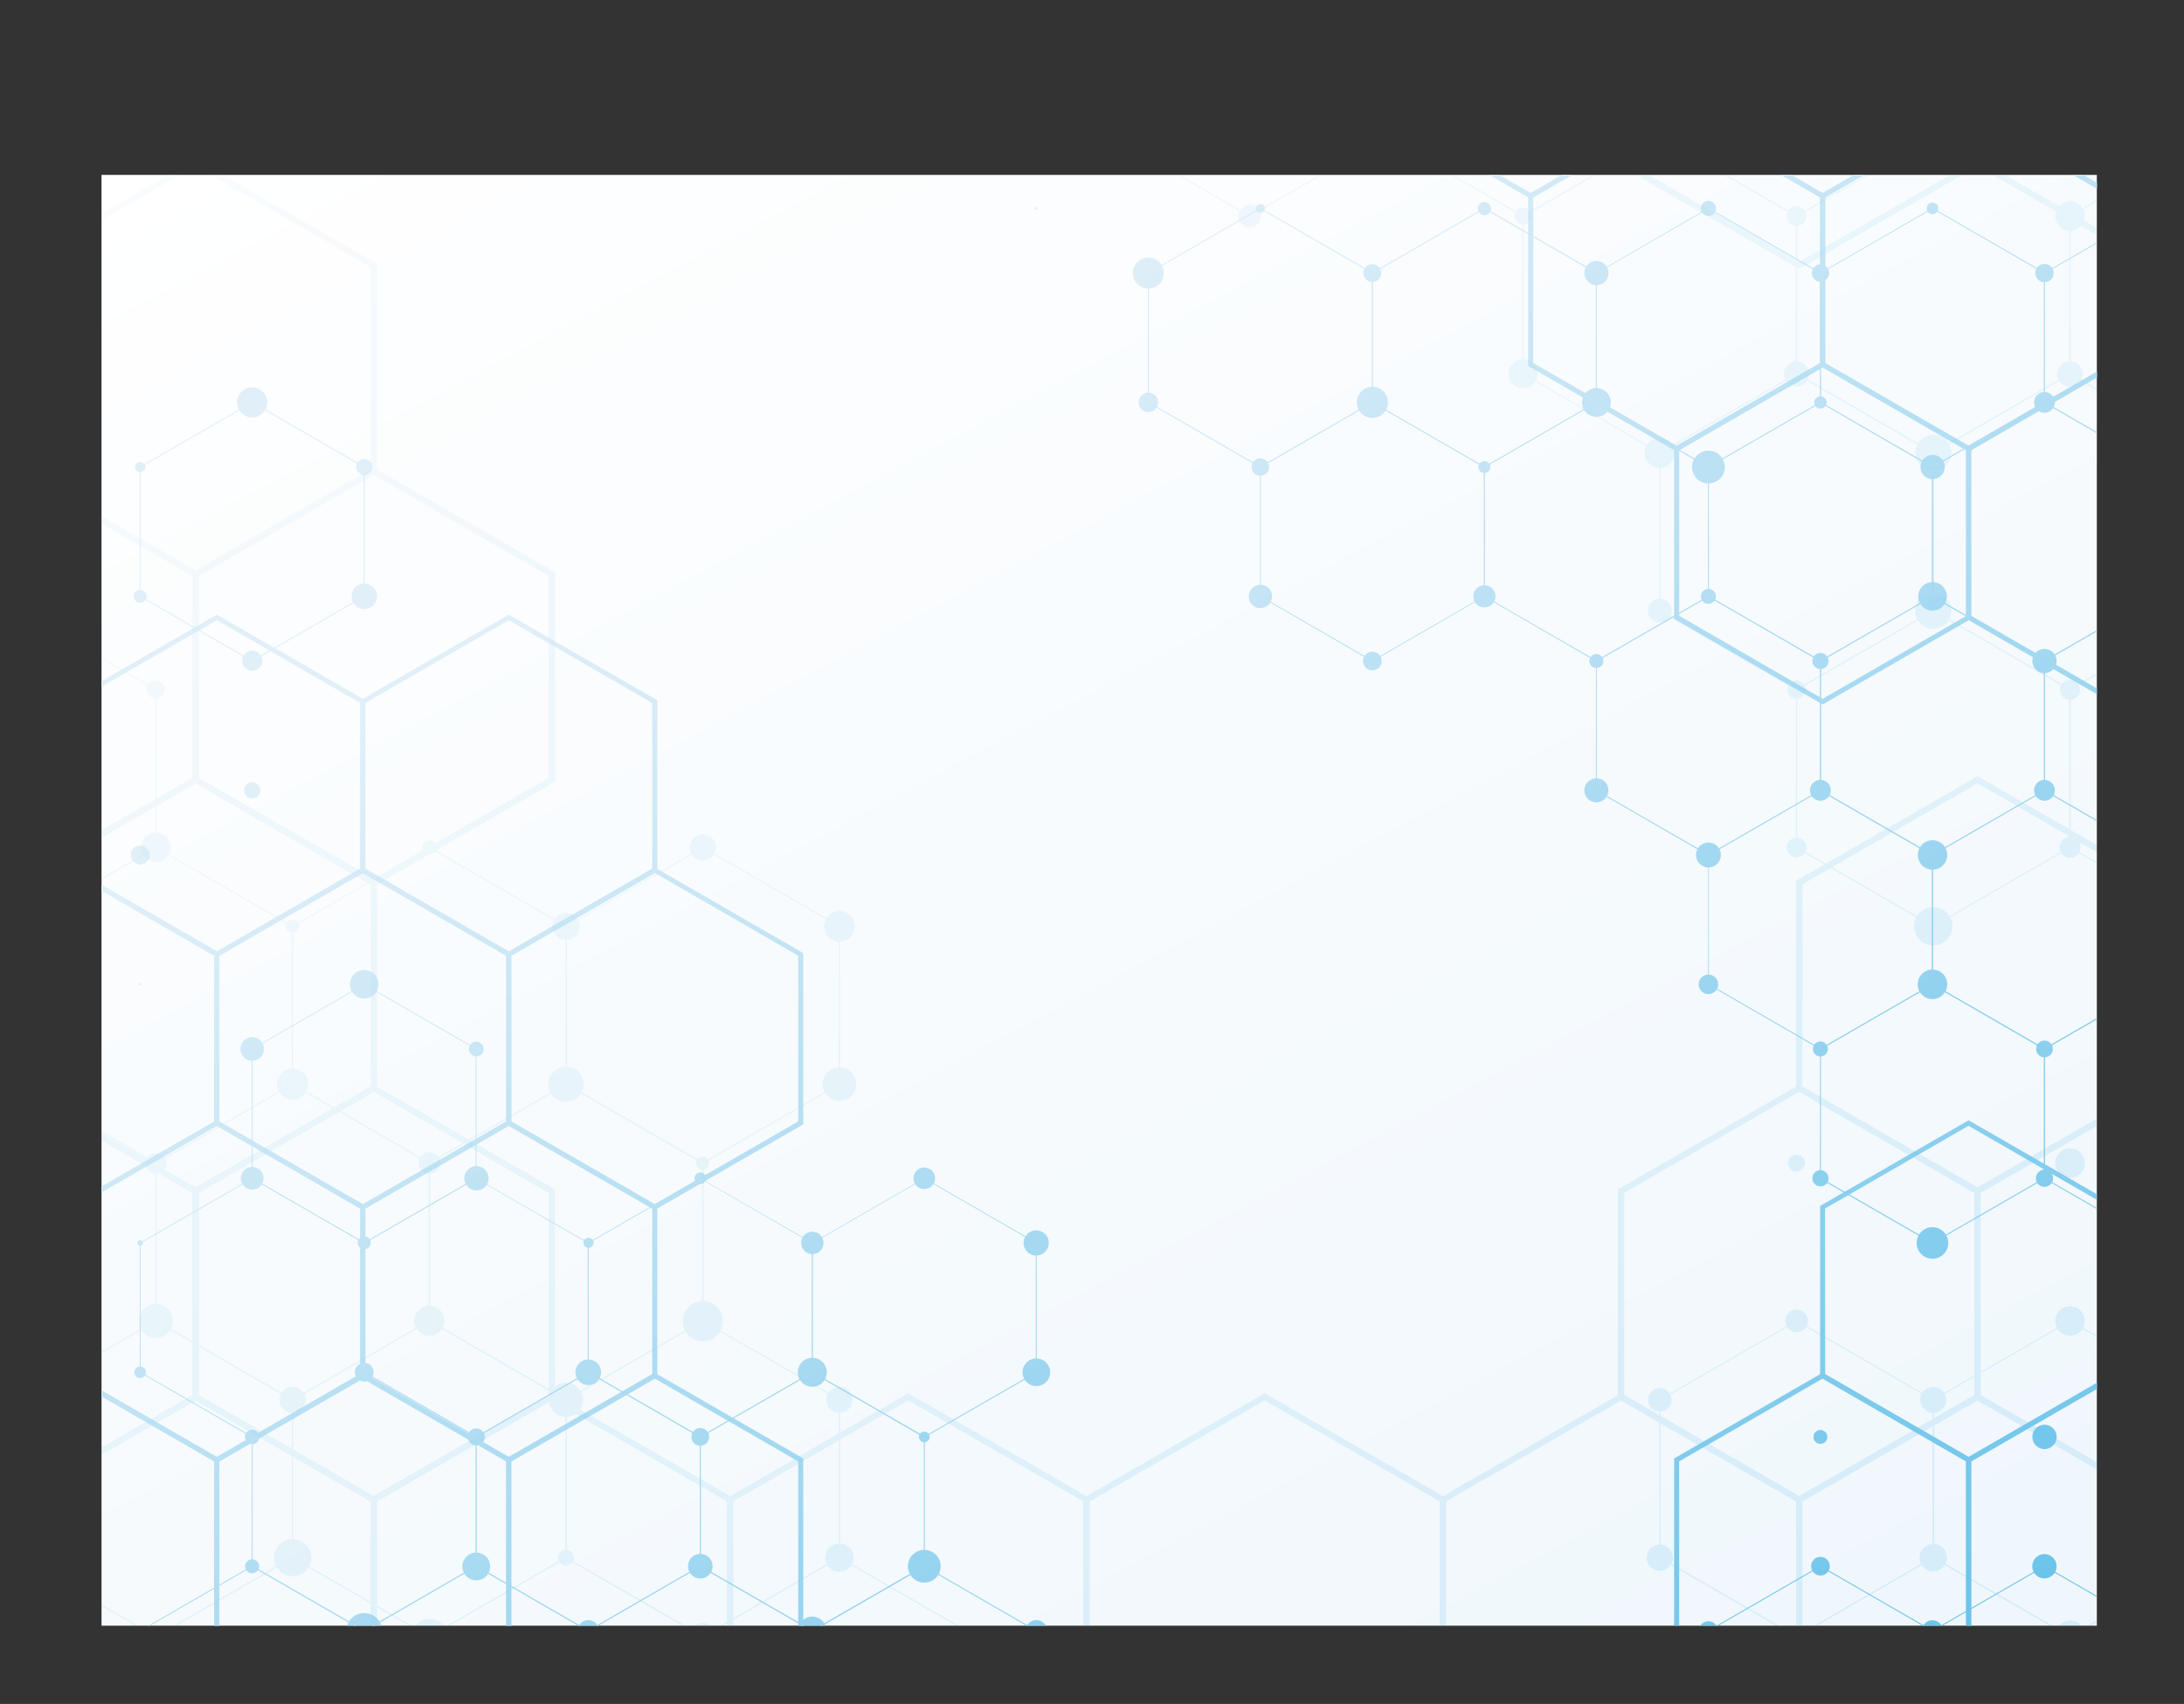 <svg xmlns="http://www.w3.org/2000/svg" xmlns:xlink="http://www.w3.org/1999/xlink" viewBox="0 0 433.45 338.25"><rect x="0" y="0" width="433.45" height="338.25" fill="#333333" stroke="none"/><defs><style>.cls-1{fill:url(#linear-gradient);}.cls-2{isolation:isolate;}.cls-3{clip-path:url(#clip-path);}.cls-165,.cls-4{mix-blend-mode:multiply;}.cls-5{fill:url(#linear-gradient-3);}.cls-6{fill:url(#linear-gradient-4);}.cls-7{fill:url(#linear-gradient-5);}.cls-8{fill:url(#linear-gradient-6);}.cls-9{fill:url(#linear-gradient-7);}.cls-10{fill:url(#linear-gradient-8);}.cls-11{fill:url(#linear-gradient-9);}.cls-12{fill:url(#linear-gradient-10);}.cls-13{fill:url(#linear-gradient-11);}.cls-14{fill:url(#linear-gradient-12);}.cls-15{fill:url(#linear-gradient-13);}.cls-16{fill:url(#linear-gradient-14);}.cls-17{fill:url(#linear-gradient-15);}.cls-18{fill:url(#linear-gradient-16);}.cls-19{fill:url(#linear-gradient-17);}.cls-20{fill:url(#linear-gradient-18);}.cls-21{fill:url(#linear-gradient-19);}.cls-22{fill:url(#linear-gradient-20);}.cls-23{fill:url(#linear-gradient-21);}.cls-24{fill:url(#linear-gradient-22);}.cls-25{fill:url(#linear-gradient-23);}.cls-26{fill:url(#linear-gradient-24);}.cls-27{fill:url(#linear-gradient-25);}.cls-28{fill:url(#linear-gradient-26);}.cls-29{fill:url(#linear-gradient-27);}.cls-30{fill:url(#linear-gradient-28);}.cls-31{fill:url(#linear-gradient-29);}.cls-32{fill:url(#linear-gradient-30);}.cls-33{fill:url(#linear-gradient-31);}.cls-34{fill:url(#linear-gradient-32);}.cls-35{fill:url(#linear-gradient-33);}.cls-36{fill:url(#linear-gradient-34);}.cls-37{fill:url(#linear-gradient-35);}.cls-38{fill:url(#linear-gradient-36);}.cls-39{fill:url(#linear-gradient-37);}.cls-40{fill:url(#linear-gradient-38);}.cls-41{fill:url(#linear-gradient-39);}.cls-42{fill:url(#linear-gradient-40);}.cls-43{fill:url(#linear-gradient-41);}.cls-44{fill:url(#linear-gradient-42);}.cls-45{fill:url(#linear-gradient-43);}.cls-46{fill:url(#linear-gradient-44);}.cls-47{fill:url(#linear-gradient-45);}.cls-48{fill:url(#linear-gradient-46);}.cls-49{fill:url(#linear-gradient-47);}.cls-50{fill:url(#linear-gradient-48);}.cls-51{fill:url(#linear-gradient-49);}.cls-52{fill:url(#linear-gradient-50);}.cls-53{fill:url(#linear-gradient-51);}.cls-54{fill:url(#linear-gradient-52);}.cls-55{fill:url(#linear-gradient-53);}.cls-56{fill:url(#linear-gradient-54);}.cls-57{fill:url(#linear-gradient-55);}.cls-58{fill:url(#linear-gradient-56);}.cls-59{fill:url(#linear-gradient-57);}.cls-60{fill:url(#linear-gradient-58);}.cls-61{fill:url(#linear-gradient-59);}.cls-62{fill:url(#linear-gradient-60);}.cls-63{fill:url(#linear-gradient-61);}.cls-64{fill:url(#linear-gradient-62);}.cls-65{fill:url(#linear-gradient-63);}.cls-66{fill:url(#linear-gradient-64);}.cls-67{fill:url(#linear-gradient-65);}.cls-68{fill:url(#linear-gradient-66);}.cls-69{fill:url(#linear-gradient-67);}.cls-70{fill:url(#linear-gradient-68);}.cls-71{fill:url(#linear-gradient-69);}.cls-72{fill:url(#linear-gradient-70);}.cls-73{fill:url(#linear-gradient-71);}.cls-74{fill:url(#linear-gradient-72);}.cls-75{fill:url(#linear-gradient-73);}.cls-76{fill:url(#linear-gradient-74);}.cls-77{fill:url(#linear-gradient-75);}.cls-78{fill:url(#linear-gradient-76);}.cls-79{fill:url(#linear-gradient-77);}.cls-80{fill:url(#linear-gradient-78);}.cls-81{fill:url(#linear-gradient-79);}.cls-82{fill:url(#linear-gradient-80);}.cls-83{fill:url(#linear-gradient-81);}.cls-84{fill:url(#linear-gradient-82);}.cls-85{fill:url(#linear-gradient-83);}.cls-86{fill:url(#linear-gradient-84);}.cls-87{fill:url(#linear-gradient-85);}.cls-88{fill:url(#linear-gradient-86);}.cls-89{fill:url(#linear-gradient-87);}.cls-90{fill:url(#linear-gradient-88);}.cls-91{fill:url(#linear-gradient-89);}.cls-92{fill:url(#linear-gradient-90);}.cls-93{fill:url(#linear-gradient-91);}.cls-94{fill:url(#linear-gradient-92);}.cls-95{fill:url(#linear-gradient-93);}.cls-96{fill:url(#linear-gradient-94);}.cls-97{fill:url(#linear-gradient-95);}.cls-98{fill:url(#linear-gradient-96);}.cls-99{fill:url(#linear-gradient-97);}.cls-100{fill:url(#linear-gradient-98);}.cls-101{fill:url(#linear-gradient-99);}.cls-102{fill:url(#linear-gradient-100);}.cls-103{fill:url(#linear-gradient-101);}.cls-104{fill:url(#linear-gradient-102);}.cls-105{fill:url(#linear-gradient-103);}.cls-106{fill:url(#linear-gradient-104);}.cls-107{fill:url(#linear-gradient-105);}.cls-108{fill:url(#linear-gradient-106);}.cls-109{fill:url(#linear-gradient-107);}.cls-110{fill:url(#linear-gradient-108);}.cls-111{fill:url(#linear-gradient-109);}.cls-112{fill:url(#linear-gradient-110);}.cls-113{fill:url(#linear-gradient-111);}.cls-114{fill:url(#linear-gradient-112);}.cls-115{fill:url(#linear-gradient-113);}.cls-116{fill:url(#linear-gradient-114);}.cls-117{fill:url(#linear-gradient-115);}.cls-118{fill:url(#linear-gradient-116);}.cls-119{fill:url(#linear-gradient-117);}.cls-120{fill:url(#linear-gradient-118);}.cls-121{fill:url(#linear-gradient-119);}.cls-122{fill:url(#linear-gradient-120);}.cls-123{fill:url(#linear-gradient-121);}.cls-124{fill:url(#linear-gradient-122);}.cls-125{fill:url(#linear-gradient-123);}.cls-126{fill:url(#linear-gradient-124);}.cls-127{fill:url(#linear-gradient-125);}.cls-128{fill:url(#linear-gradient-126);}.cls-129{fill:url(#linear-gradient-127);}.cls-130{fill:url(#linear-gradient-128);}.cls-131{fill:url(#linear-gradient-129);}.cls-132{fill:url(#linear-gradient-130);}.cls-133{fill:url(#linear-gradient-131);}.cls-134{fill:url(#linear-gradient-132);}.cls-135{fill:url(#linear-gradient-133);}.cls-136{fill:url(#linear-gradient-134);}.cls-137{fill:url(#linear-gradient-135);}.cls-138{fill:url(#linear-gradient-136);}.cls-139{fill:url(#linear-gradient-137);}.cls-140{fill:url(#linear-gradient-138);}.cls-141{fill:url(#linear-gradient-139);}.cls-142{fill:url(#linear-gradient-140);}.cls-143{fill:url(#linear-gradient-141);}.cls-144{fill:url(#linear-gradient-142);}.cls-145{fill:url(#linear-gradient-143);}.cls-146{fill:url(#linear-gradient-144);}.cls-147{fill:url(#linear-gradient-145);}.cls-148{fill:url(#linear-gradient-146);}.cls-149{fill:url(#linear-gradient-147);}.cls-150{fill:url(#linear-gradient-148);}.cls-151{fill:url(#linear-gradient-149);}.cls-152{fill:url(#linear-gradient-150);}.cls-153{fill:url(#linear-gradient-151);}.cls-154{fill:url(#linear-gradient-152);}.cls-155{fill:url(#linear-gradient-153);}.cls-156{fill:url(#linear-gradient-154);}.cls-157{fill:url(#linear-gradient-155);}.cls-158{fill:url(#linear-gradient-156);}.cls-159{fill:url(#linear-gradient-157);}.cls-160{fill:url(#linear-gradient-158);}.cls-161{fill:url(#linear-gradient-159);}.cls-162{fill:url(#linear-gradient-160);}.cls-163{fill:url(#linear-gradient-161);}.cls-164{fill:url(#linear-gradient-162);}.cls-165{opacity:0.2;}.cls-166{fill:url(#linear-gradient-163);}.cls-167{fill:url(#linear-gradient-164);}.cls-168{fill:url(#linear-gradient-165);}.cls-169{fill:url(#linear-gradient-166);}.cls-170{fill:url(#linear-gradient-167);}.cls-171{fill:url(#linear-gradient-168);}.cls-172{fill:url(#linear-gradient-169);}.cls-173{fill:url(#linear-gradient-170);}.cls-174{fill:url(#linear-gradient-171);}.cls-175{fill:url(#linear-gradient-172);}.cls-176{fill:url(#linear-gradient-173);}.cls-177{fill:url(#linear-gradient-174);}.cls-178{fill:url(#linear-gradient-175);}.cls-179{fill:url(#linear-gradient-176);}.cls-180{fill:url(#linear-gradient-177);}.cls-181{fill:url(#linear-gradient-178);}.cls-182{fill:url(#linear-gradient-179);}.cls-183{fill:url(#linear-gradient-180);}.cls-184{fill:url(#linear-gradient-181);}.cls-185{fill:url(#linear-gradient-182);}.cls-186{fill:url(#linear-gradient-183);}.cls-187{fill:url(#linear-gradient-184);}.cls-188{fill:url(#linear-gradient-185);}.cls-189{fill:url(#linear-gradient-186);}.cls-190{fill:url(#linear-gradient-187);}.cls-191{fill:url(#linear-gradient-188);}.cls-192{fill:url(#linear-gradient-189);}.cls-193{fill:url(#linear-gradient-190);}.cls-194{fill:url(#linear-gradient-191);}.cls-195{fill:url(#linear-gradient-192);}.cls-196{fill:url(#linear-gradient-193);}.cls-197{fill:url(#linear-gradient-194);}.cls-198{fill:url(#linear-gradient-195);}.cls-199{fill:url(#linear-gradient-196);}.cls-200{fill:url(#linear-gradient-197);}.cls-201{fill:url(#linear-gradient-198);}.cls-202{fill:url(#linear-gradient-199);}.cls-203{fill:url(#linear-gradient-200);}.cls-204{fill:url(#linear-gradient-201);}.cls-205{fill:url(#linear-gradient-202);}.cls-206{fill:url(#linear-gradient-203);}.cls-207{fill:url(#linear-gradient-204);}.cls-208{fill:url(#linear-gradient-205);}.cls-209{fill:url(#linear-gradient-206);}.cls-210{fill:url(#linear-gradient-207);}.cls-211{fill:url(#linear-gradient-208);}.cls-212{fill:url(#linear-gradient-209);}.cls-213{fill:url(#linear-gradient-210);}.cls-214{fill:url(#linear-gradient-211);}.cls-215{fill:url(#linear-gradient-212);}.cls-216{fill:url(#linear-gradient-213);}.cls-217{fill:url(#linear-gradient-214);}.cls-218{fill:url(#linear-gradient-215);}.cls-219{fill:url(#linear-gradient-216);}.cls-220{fill:url(#linear-gradient-217);}.cls-221{fill:url(#linear-gradient-218);}.cls-222{fill:url(#linear-gradient-219);}.cls-223{fill:url(#linear-gradient-220);}.cls-224{fill:url(#linear-gradient-221);}.cls-225{fill:url(#linear-gradient-222);}.cls-226{fill:url(#linear-gradient-223);}.cls-227{fill:url(#linear-gradient-224);}.cls-228{fill:url(#linear-gradient-225);}.cls-229{fill:url(#linear-gradient-226);}.cls-230{fill:url(#linear-gradient-227);}.cls-231{fill:url(#linear-gradient-228);}.cls-232{fill:url(#linear-gradient-229);}.cls-233{fill:url(#linear-gradient-230);}.cls-234{fill:url(#linear-gradient-231);}.cls-235{fill:url(#linear-gradient-232);}.cls-236{fill:url(#linear-gradient-233);}.cls-237{fill:url(#linear-gradient-234);}.cls-238{fill:url(#linear-gradient-235);}.cls-239{fill:url(#linear-gradient-236);}.cls-240{fill:url(#linear-gradient-237);}.cls-241{fill:url(#linear-gradient-238);}.cls-242{fill:url(#linear-gradient-239);}.cls-243{fill:url(#linear-gradient-240);}.cls-244{fill:url(#linear-gradient-241);}.cls-245{fill:url(#linear-gradient-242);}.cls-246{fill:url(#linear-gradient-243);}.cls-247{fill:url(#linear-gradient-244);}.cls-248{fill:url(#linear-gradient-245);}.cls-249{fill:url(#linear-gradient-246);}.cls-250{fill:url(#linear-gradient-247);}.cls-251{fill:url(#linear-gradient-248);}.cls-252{fill:url(#linear-gradient-249);}.cls-253{fill:url(#linear-gradient-250);}.cls-254{fill:url(#linear-gradient-251);}.cls-255{fill:url(#linear-gradient-252);}.cls-256{fill:url(#linear-gradient-253);}.cls-257{fill:url(#linear-gradient-254);}.cls-258{fill:url(#linear-gradient-255);}.cls-259{fill:url(#linear-gradient-256);}.cls-260{fill:url(#linear-gradient-257);}.cls-261{fill:url(#linear-gradient-258);}.cls-262{fill:url(#linear-gradient-259);}.cls-263{fill:url(#linear-gradient-260);}.cls-264{fill:url(#linear-gradient-261);}.cls-265{fill:url(#linear-gradient-262);}.cls-266{fill:url(#linear-gradient-263);}.cls-267{fill:url(#linear-gradient-264);}.cls-268{fill:url(#linear-gradient-265);}.cls-269{fill:url(#linear-gradient-266);}.cls-270{fill:url(#linear-gradient-267);}.cls-271{fill:url(#linear-gradient-268);}.cls-272{fill:url(#linear-gradient-269);}.cls-273{fill:url(#linear-gradient-270);}.cls-274{fill:url(#linear-gradient-271);}.cls-275{fill:url(#linear-gradient-272);}.cls-276{fill:url(#linear-gradient-273);}.cls-277{fill:url(#linear-gradient-274);}.cls-278{fill:url(#linear-gradient-275);}.cls-279{fill:url(#linear-gradient-276);}.cls-280{fill:url(#linear-gradient-277);}.cls-281{fill:url(#linear-gradient-278);}</style><linearGradient id="linear-gradient" x1="113.61" y1="-14.87" x2="309.61" y2="354.13" gradientUnits="userSpaceOnUse"><stop offset="0" stop-color="#fff"/><stop offset="1" stop-color="#f0f7fc"/></linearGradient><clipPath id="clip-path" transform="translate(20.15 34.72)"><rect class="cls-1" width="396" height="288"/></clipPath><linearGradient id="linear-gradient-3" x1="439.05" y1="355.1" x2="212" y2="4.55" gradientUnits="userSpaceOnUse"><stop offset="0" stop-color="#52bbe8"/><stop offset="0.2" stop-color="#69c3eb"/><stop offset="0.6" stop-color="#a3d8f1"/><stop offset="1" stop-color="#e1eff8"/></linearGradient><linearGradient id="linear-gradient-4" x1="470.37" y1="334.82" x2="243.32" y2="-15.74" xlink:href="#linear-gradient-3"/><linearGradient id="linear-gradient-5" x1="501.69" y1="314.53" x2="274.65" y2="-36.03" xlink:href="#linear-gradient-3"/><linearGradient id="linear-gradient-6" x1="533.02" y1="294.24" x2="305.97" y2="-56.31" xlink:href="#linear-gradient-3"/><linearGradient id="linear-gradient-7" x1="580.77" y1="311.09" x2="353.72" y2="-39.47" xlink:href="#linear-gradient-3"/><linearGradient id="linear-gradient-8" x1="280.52" y1="457.77" x2="53.48" y2="107.22" xlink:href="#linear-gradient-3"/><linearGradient id="linear-gradient-9" x1="437.14" y1="356.34" x2="210.09" y2="5.78" xlink:href="#linear-gradient-3"/><linearGradient id="linear-gradient-10" x1="468.46" y1="336.05" x2="241.42" y2="-14.5" xlink:href="#linear-gradient-3"/><linearGradient id="linear-gradient-11" x1="499.79" y1="315.76" x2="272.74" y2="-34.79" xlink:href="#linear-gradient-3"/><linearGradient id="linear-gradient-12" x1="531.11" y1="295.48" x2="304.06" y2="-55.08" xlink:href="#linear-gradient-3"/><linearGradient id="linear-gradient-13" x1="569.54" y1="318.36" x2="342.49" y2="-32.2" xlink:href="#linear-gradient-3"/><linearGradient id="linear-gradient-14" x1="466.55" y1="337.29" x2="239.51" y2="-13.27" xlink:href="#linear-gradient-3"/><linearGradient id="linear-gradient-15" x1="497.88" y1="317" x2="270.83" y2="-33.56" xlink:href="#linear-gradient-3"/><linearGradient id="linear-gradient-16" x1="545.63" y1="333.84" x2="318.58" y2="-16.71" xlink:href="#linear-gradient-3"/><linearGradient id="linear-gradient-17" x1="464.65" y1="338.52" x2="237.6" y2="-12.03" xlink:href="#linear-gradient-3"/><linearGradient id="linear-gradient-18" x1="495.97" y1="318.24" x2="268.93" y2="-32.32" xlink:href="#linear-gradient-3"/><linearGradient id="linear-gradient-19" x1="534.4" y1="341.12" x2="307.35" y2="-9.44" xlink:href="#linear-gradient-3"/><linearGradient id="linear-gradient-20" x1="243.48" y1="481.77" x2="16.43" y2="131.21" xlink:href="#linear-gradient-3"/><linearGradient id="linear-gradient-21" x1="462.74" y1="339.76" x2="235.69" y2="-10.8" xlink:href="#linear-gradient-3"/><linearGradient id="linear-gradient-22" x1="510.49" y1="356.6" x2="283.44" y2="6.05" xlink:href="#linear-gradient-3"/><linearGradient id="linear-gradient-23" x1="210.24" y1="503.29" x2="-16.8" y2="152.73" xlink:href="#linear-gradient-3"/><linearGradient id="linear-gradient-24" x1="241.57" y1="483" x2="14.52" y2="132.45" xlink:href="#linear-gradient-3"/><linearGradient id="linear-gradient-25" x1="272.89" y1="462.72" x2="45.85" y2="112.16" xlink:href="#linear-gradient-3"/><linearGradient id="linear-gradient-26" x1="304.21" y1="442.43" x2="77.17" y2="91.87" xlink:href="#linear-gradient-3"/><linearGradient id="linear-gradient-27" x1="499.26" y1="363.87" x2="272.21" y2="13.32" xlink:href="#linear-gradient-3"/><linearGradient id="linear-gradient-28" x1="208.34" y1="504.53" x2="-18.71" y2="153.97" xlink:href="#linear-gradient-3"/><linearGradient id="linear-gradient-29" x1="239.66" y1="484.24" x2="12.61" y2="133.68" xlink:href="#linear-gradient-3"/><linearGradient id="linear-gradient-30" x1="270.98" y1="463.95" x2="43.94" y2="113.4" xlink:href="#linear-gradient-3"/><linearGradient id="linear-gradient-31" x1="197.81" y1="559.11" x2="-29.23" y2="208.55" xlink:href="#linear-gradient-3"/><linearGradient id="linear-gradient-32" x1="229.14" y1="538.82" x2="2.09" y2="188.27" xlink:href="#linear-gradient-3"/><linearGradient id="linear-gradient-33" x1="260.46" y1="518.54" x2="33.42" y2="167.98" xlink:href="#linear-gradient-3"/><linearGradient id="linear-gradient-34" x1="291.78" y1="498.25" x2="64.74" y2="147.69" xlink:href="#linear-gradient-3"/><linearGradient id="linear-gradient-35" x1="417.08" y1="417.1" x2="190.03" y2="66.54" xlink:href="#linear-gradient-3"/><linearGradient id="linear-gradient-36" x1="448.4" y1="396.81" x2="221.36" y2="46.26" xlink:href="#linear-gradient-3"/><linearGradient id="linear-gradient-37" x1="522.46" y1="348.85" x2="295.41" y2="-1.71" xlink:href="#linear-gradient-3"/><linearGradient id="linear-gradient-38" x1="563.28" y1="322.41" x2="336.23" y2="-28.15" xlink:href="#linear-gradient-3"/><linearGradient id="linear-gradient-39" x1="591.64" y1="304.04" x2="364.6" y2="-46.51" xlink:href="#linear-gradient-3"/><linearGradient id="linear-gradient-40" x1="502.47" y1="314.03" x2="275.42" y2="-36.53" xlink:href="#linear-gradient-3"/><linearGradient id="linear-gradient-41" x1="543.29" y1="287.59" x2="316.24" y2="-62.97" xlink:href="#linear-gradient-3"/><linearGradient id="linear-gradient-42" x1="590.4" y1="304.85" x2="363.35" y2="-45.71" xlink:href="#linear-gradient-3"/><linearGradient id="linear-gradient-43" x1="499.98" y1="315.64" x2="272.94" y2="-34.92" xlink:href="#linear-gradient-3"/><linearGradient id="linear-gradient-44" x1="557.48" y1="326.16" x2="330.44" y2="-24.39" xlink:href="#linear-gradient-3"/><linearGradient id="linear-gradient-45" x1="245.6" y1="528.16" x2="18.56" y2="177.6" xlink:href="#linear-gradient-3"/><linearGradient id="linear-gradient-46" x1="252.56" y1="475.89" x2="25.51" y2="125.33" xlink:href="#linear-gradient-3"/><linearGradient id="linear-gradient-47" x1="293.38" y1="449.45" x2="66.33" y2="98.89" xlink:href="#linear-gradient-3"/><linearGradient id="linear-gradient-48" x1="544.6" y1="334.51" x2="317.56" y2="-16.05" xlink:href="#linear-gradient-3"/><linearGradient id="linear-gradient-49" x1="232.79" y1="536.45" x2="5.75" y2="185.9" xlink:href="#linear-gradient-3"/><linearGradient id="linear-gradient-50" x1="250.07" y1="477.5" x2="23.03" y2="126.94" xlink:href="#linear-gradient-3"/><linearGradient id="linear-gradient-51" x1="290.89" y1="451.06" x2="63.85" y2="100.5" xlink:href="#linear-gradient-3"/><linearGradient id="linear-gradient-52" x1="199.81" y1="557.82" x2="-27.24" y2="207.26" xlink:href="#linear-gradient-3"/><linearGradient id="linear-gradient-53" x1="206.76" y1="505.55" x2="-20.28" y2="154.99" xlink:href="#linear-gradient-3"/><linearGradient id="linear-gradient-54" x1="247.58" y1="479.11" x2="20.54" y2="128.55" xlink:href="#linear-gradient-3"/><linearGradient id="linear-gradient-55" x1="451.7" y1="346.91" x2="224.65" y2="-3.65" xlink:href="#linear-gradient-3"/><linearGradient id="linear-gradient-56" x1="164.79" y1="580.5" x2="-62.25" y2="229.94" xlink:href="#linear-gradient-3"/><linearGradient id="linear-gradient-57" x1="191.34" y1="563.31" x2="-35.71" y2="212.75" xlink:href="#linear-gradient-3"/><linearGradient id="linear-gradient-58" x1="224.42" y1="541.88" x2="-2.62" y2="191.32" xlink:href="#linear-gradient-3"/><linearGradient id="linear-gradient-59" x1="265.24" y1="515.44" x2="38.2" y2="164.88" xlink:href="#linear-gradient-3"/><linearGradient id="linear-gradient-60" x1="428.54" y1="409.68" x2="201.49" y2="59.12" xlink:href="#linear-gradient-3"/><linearGradient id="linear-gradient-61" x1="465.89" y1="385.48" x2="238.85" y2="34.93" xlink:href="#linear-gradient-3"/><linearGradient id="linear-gradient-62" x1="462" y1="388.01" x2="234.95" y2="37.45" xlink:href="#linear-gradient-3"/><linearGradient id="linear-gradient-63" x1="164.79" y1="580.5" x2="-62.25" y2="229.94" xlink:href="#linear-gradient-3"/><linearGradient id="linear-gradient-64" x1="189.54" y1="564.47" x2="-37.51" y2="213.91" xlink:href="#linear-gradient-3"/><linearGradient id="linear-gradient-65" x1="230.36" y1="538.03" x2="3.32" y2="187.47" xlink:href="#linear-gradient-3"/><linearGradient id="linear-gradient-66" x1="271.19" y1="511.59" x2="44.14" y2="161.03" xlink:href="#linear-gradient-3"/><linearGradient id="linear-gradient-67" x1="312.01" y1="485.15" x2="84.96" y2="134.59" xlink:href="#linear-gradient-3"/><linearGradient id="linear-gradient-68" x1="352.83" y1="458.71" x2="125.79" y2="108.15" xlink:href="#linear-gradient-3"/><linearGradient id="linear-gradient-69" x1="393.65" y1="432.27" x2="166.61" y2="81.71" xlink:href="#linear-gradient-3"/><linearGradient id="linear-gradient-70" x1="434.48" y1="405.83" x2="207.43" y2="55.27" xlink:href="#linear-gradient-3"/><linearGradient id="linear-gradient-71" x1="461.99" y1="388.01" x2="234.95" y2="37.45" xlink:href="#linear-gradient-3"/><linearGradient id="linear-gradient-72" x1="302.04" y1="443.83" x2="74.99" y2="93.28" xlink:href="#linear-gradient-3"/><linearGradient id="linear-gradient-73" x1="419.44" y1="367.81" x2="192.39" y2="17.25" xlink:href="#linear-gradient-3"/><linearGradient id="linear-gradient-74" x1="429.24" y1="361.45" x2="202.2" y2="10.9" xlink:href="#linear-gradient-3"/><linearGradient id="linear-gradient-75" x1="417.53" y1="369.04" x2="190.48" y2="18.48" xlink:href="#linear-gradient-3"/><linearGradient id="linear-gradient-76" x1="427.33" y1="362.69" x2="200.29" y2="12.13" xlink:href="#linear-gradient-3"/><linearGradient id="linear-gradient-77" x1="470.9" y1="382.24" x2="243.86" y2="31.68" xlink:href="#linear-gradient-3"/><linearGradient id="linear-gradient-78" x1="460.57" y1="341.17" x2="233.52" y2="-9.39" xlink:href="#linear-gradient-3"/><linearGradient id="linear-gradient-79" x1="448.85" y1="348.75" x2="221.81" y2="-1.8" xlink:href="#linear-gradient-3"/><linearGradient id="linear-gradient-80" x1="482.08" y1="327.23" x2="255.04" y2="-23.33" xlink:href="#linear-gradient-3"/><linearGradient id="linear-gradient-81" x1="491.89" y1="320.88" x2="264.84" y2="-29.68" xlink:href="#linear-gradient-3"/><linearGradient id="linear-gradient-82" x1="500.32" y1="363.19" x2="273.28" y2="12.63" xlink:href="#linear-gradient-3"/><linearGradient id="linear-gradient-83" x1="513.41" y1="306.95" x2="286.36" y2="-43.61" xlink:href="#linear-gradient-3"/><linearGradient id="linear-gradient-84" x1="523.21" y1="300.59" x2="296.17" y2="-49.96" xlink:href="#linear-gradient-3"/><linearGradient id="linear-gradient-85" x1="531.64" y1="342.9" x2="304.6" y2="-7.66" xlink:href="#linear-gradient-3"/><linearGradient id="linear-gradient-86" x1="544.73" y1="286.66" x2="317.68" y2="-63.9" xlink:href="#linear-gradient-3"/><linearGradient id="linear-gradient-87" x1="554.54" y1="280.31" x2="327.49" y2="-70.25" xlink:href="#linear-gradient-3"/><linearGradient id="linear-gradient-88" x1="562.97" y1="322.61" x2="335.92" y2="-27.94" xlink:href="#linear-gradient-3"/><linearGradient id="linear-gradient-89" x1="576.05" y1="266.37" x2="349.01" y2="-84.19" xlink:href="#linear-gradient-3"/><linearGradient id="linear-gradient-90" x1="268.81" y1="465.36" x2="41.76" y2="114.8" xlink:href="#linear-gradient-3"/><linearGradient id="linear-gradient-91" x1="279.15" y1="506.43" x2="52.1" y2="155.88" xlink:href="#linear-gradient-3"/><linearGradient id="linear-gradient-92" x1="270.71" y1="464.12" x2="43.67" y2="113.57" xlink:href="#linear-gradient-3"/><linearGradient id="linear-gradient-93" x1="312.38" y1="484.91" x2="85.34" y2="134.35" xlink:href="#linear-gradient-3"/><linearGradient id="linear-gradient-94" x1="290.33" y1="451.43" x2="63.28" y2="100.87" xlink:href="#linear-gradient-3"/><linearGradient id="linear-gradient-95" x1="415.62" y1="370.28" x2="188.58" y2="19.72" xlink:href="#linear-gradient-3"/><linearGradient id="linear-gradient-96" x1="458.66" y1="342.4" x2="231.61" y2="-8.15" xlink:href="#linear-gradient-3"/><linearGradient id="linear-gradient-97" x1="446.94" y1="349.99" x2="219.9" y2="-0.57" xlink:href="#linear-gradient-3"/><linearGradient id="linear-gradient-98" x1="476.89" y1="378.36" x2="249.85" y2="27.8" xlink:href="#linear-gradient-3"/><linearGradient id="linear-gradient-99" x1="489.98" y1="322.12" x2="262.93" y2="-28.44" xlink:href="#linear-gradient-3"/><linearGradient id="linear-gradient-100" x1="521.3" y1="301.83" x2="294.26" y2="-48.73" xlink:href="#linear-gradient-3"/><linearGradient id="linear-gradient-101" x1="519.4" y1="303.06" x2="292.35" y2="-47.49" xlink:href="#linear-gradient-3"/><linearGradient id="linear-gradient-102" x1="509.59" y1="309.41" x2="282.55" y2="-41.14" xlink:href="#linear-gradient-3"/><linearGradient id="linear-gradient-103" x1="552.63" y1="281.54" x2="325.58" y2="-69.02" xlink:href="#linear-gradient-3"/><linearGradient id="linear-gradient-104" x1="425.43" y1="363.93" x2="198.38" y2="13.37" xlink:href="#linear-gradient-3"/><linearGradient id="linear-gradient-105" x1="498.41" y1="364.42" x2="271.37" y2="13.87" xlink:href="#linear-gradient-3"/><linearGradient id="linear-gradient-106" x1="488.07" y1="323.35" x2="261.03" y2="-27.21" xlink:href="#linear-gradient-3"/><linearGradient id="linear-gradient-107" x1="537.63" y1="339.02" x2="310.59" y2="-11.54" xlink:href="#linear-gradient-3"/><linearGradient id="linear-gradient-108" x1="507.68" y1="310.65" x2="280.64" y2="-39.91" xlink:href="#linear-gradient-3"/><linearGradient id="linear-gradient-109" x1="561.06" y1="323.85" x2="334.01" y2="-26.71" xlink:href="#linear-gradient-3"/><linearGradient id="linear-gradient-110" x1="233.67" y1="488.12" x2="6.62" y2="137.56" xlink:href="#linear-gradient-3"/><linearGradient id="linear-gradient-111" x1="244.01" y1="529.2" x2="16.97" y2="178.63" xlink:href="#linear-gradient-3"/><linearGradient id="linear-gradient-112" x1="255.72" y1="521.61" x2="28.68" y2="171.05" xlink:href="#linear-gradient-3"/><linearGradient id="linear-gradient-113" x1="257.09" y1="472.95" x2="30.05" y2="122.39" xlink:href="#linear-gradient-3"/><linearGradient id="linear-gradient-114" x1="264.99" y1="467.83" x2="37.95" y2="117.28" xlink:href="#linear-gradient-3"/><linearGradient id="linear-gradient-115" x1="445.04" y1="351.22" x2="217.99" y2="0.67" xlink:href="#linear-gradient-3"/><linearGradient id="linear-gradient-116" x1="454.84" y1="344.87" x2="227.8" y2="-5.68" xlink:href="#linear-gradient-3"/><linearGradient id="linear-gradient-117" x1="473.08" y1="380.83" x2="246.04" y2="30.27" xlink:href="#linear-gradient-3"/><linearGradient id="linear-gradient-118" x1="463.28" y1="387.18" x2="236.23" y2="36.62" xlink:href="#linear-gradient-3"/><linearGradient id="linear-gradient-119" x1="496.5" y1="365.66" x2="269.46" y2="15.1" xlink:href="#linear-gradient-3"/><linearGradient id="linear-gradient-120" x1="494.6" y1="366.89" x2="267.55" y2="16.34" xlink:href="#linear-gradient-3"/><linearGradient id="linear-gradient-121" x1="484.26" y1="325.82" x2="257.21" y2="-24.73" xlink:href="#linear-gradient-3"/><linearGradient id="linear-gradient-122" x1="486.16" y1="324.59" x2="259.12" y2="-25.97" xlink:href="#linear-gradient-3"/><linearGradient id="linear-gradient-123" x1="525.92" y1="346.61" x2="298.87" y2="-3.95" xlink:href="#linear-gradient-3"/><linearGradient id="linear-gradient-124" x1="255.19" y1="474.18" x2="28.14" y2="123.63" xlink:href="#linear-gradient-3"/><linearGradient id="linear-gradient-125" x1="253.28" y1="475.42" x2="26.23" y2="124.86" xlink:href="#linear-gradient-3"/><linearGradient id="linear-gradient-126" x1="284.6" y1="455.13" x2="57.56" y2="104.57" xlink:href="#linear-gradient-3"/><linearGradient id="linear-gradient-127" x1="294.41" y1="448.78" x2="67.37" y2="98.23" xlink:href="#linear-gradient-3"/><linearGradient id="linear-gradient-128" x1="315.93" y1="434.84" x2="88.88" y2="84.29" xlink:href="#linear-gradient-3"/><linearGradient id="linear-gradient-129" x1="325.73" y1="428.49" x2="98.69" y2="77.94" xlink:href="#linear-gradient-3"/><linearGradient id="linear-gradient-130" x1="218.68" y1="545.6" x2="-8.37" y2="195.04" xlink:href="#linear-gradient-3"/><linearGradient id="linear-gradient-131" x1="208.87" y1="551.95" x2="-18.17" y2="201.39" xlink:href="#linear-gradient-3"/><linearGradient id="linear-gradient-132" x1="200.44" y1="509.65" x2="-26.61" y2="159.08" xlink:href="#linear-gradient-3"/><linearGradient id="linear-gradient-133" x1="242.1" y1="530.43" x2="15.06" y2="179.87" xlink:href="#linear-gradient-3"/><linearGradient id="linear-gradient-134" x1="220.05" y1="496.94" x2="-7" y2="146.38" xlink:href="#linear-gradient-3"/><linearGradient id="linear-gradient-135" x1="231.76" y1="489.35" x2="4.72" y2="138.8" xlink:href="#linear-gradient-3"/><linearGradient id="linear-gradient-136" x1="263.09" y1="469.07" x2="36.04" y2="118.51" xlink:href="#linear-gradient-3"/><linearGradient id="linear-gradient-137" x1="261.18" y1="470.3" x2="34.13" y2="119.75" xlink:href="#linear-gradient-3"/><linearGradient id="linear-gradient-138" x1="251.37" y1="476.65" x2="24.33" y2="126.1" xlink:href="#linear-gradient-3"/><linearGradient id="linear-gradient-139" x1="314.02" y1="436.08" x2="86.97" y2="85.52" xlink:href="#linear-gradient-3"/><linearGradient id="linear-gradient-140" x1="417.8" y1="368.87" x2="190.75" y2="18.31" xlink:href="#linear-gradient-3"/><linearGradient id="linear-gradient-141" x1="441.22" y1="353.69" x2="214.18" y2="3.14" xlink:href="#linear-gradient-3"/><linearGradient id="linear-gradient-142" x1="451.03" y1="347.35" x2="223.98" y2="-3.21" xlink:href="#linear-gradient-3"/><linearGradient id="linear-gradient-143" x1="472.54" y1="333.41" x2="245.5" y2="-17.15" xlink:href="#linear-gradient-3"/><linearGradient id="linear-gradient-144" x1="482.35" y1="327.06" x2="255.31" y2="-23.5" xlink:href="#linear-gradient-3"/><linearGradient id="linear-gradient-145" x1="470.64" y1="334.64" x2="243.59" y2="-15.91" xlink:href="#linear-gradient-3"/><linearGradient id="linear-gradient-146" x1="229.85" y1="490.59" x2="2.81" y2="140.03" xlink:href="#linear-gradient-3"/><linearGradient id="linear-gradient-147" x1="218.14" y1="498.18" x2="-8.9" y2="147.62" xlink:href="#linear-gradient-3"/><linearGradient id="linear-gradient-148" x1="302.84" y1="491.09" x2="75.8" y2="140.53" xlink:href="#linear-gradient-3"/><linearGradient id="linear-gradient-149" x1="312.65" y1="484.73" x2="85.6" y2="134.18" xlink:href="#linear-gradient-3"/><linearGradient id="linear-gradient-150" x1="290.59" y1="451.25" x2="63.55" y2="100.7" xlink:href="#linear-gradient-3"/><linearGradient id="linear-gradient-151" x1="300.93" y1="492.32" x2="73.89" y2="141.77" xlink:href="#linear-gradient-3"/><linearGradient id="linear-gradient-152" x1="406.08" y1="376.45" x2="179.04" y2="25.9" xlink:href="#linear-gradient-3"/><linearGradient id="linear-gradient-153" x1="449.12" y1="348.58" x2="222.08" y2="-1.97" xlink:href="#linear-gradient-3"/><linearGradient id="linear-gradient-154" x1="437.41" y1="356.17" x2="210.36" y2="5.61" xlink:href="#linear-gradient-3"/><linearGradient id="linear-gradient-155" x1="165.3" y1="532.4" x2="-61.74" y2="181.84" xlink:href="#linear-gradient-3"/><linearGradient id="linear-gradient-156" x1="186.82" y1="518.46" x2="-40.23" y2="167.91" xlink:href="#linear-gradient-3"/><linearGradient id="linear-gradient-157" x1="196.62" y1="512.11" x2="-30.42" y2="161.56" xlink:href="#linear-gradient-3"/><linearGradient id="linear-gradient-158" x1="227.95" y1="491.83" x2="0.9" y2="141.27" xlink:href="#linear-gradient-3"/><linearGradient id="linear-gradient-159" x1="249.47" y1="477.89" x2="22.42" y2="127.33" xlink:href="#linear-gradient-3"/><linearGradient id="linear-gradient-160" x1="259.27" y1="471.54" x2="32.23" y2="120.98" xlink:href="#linear-gradient-3"/><linearGradient id="linear-gradient-161" x1="384.56" y1="390.39" x2="157.52" y2="39.83" xlink:href="#linear-gradient-3"/><linearGradient id="linear-gradient-162" x1="415.89" y1="370.1" x2="188.84" y2="19.54" xlink:href="#linear-gradient-3"/><linearGradient id="linear-gradient-163" x1="298.9" y1="473.26" x2="21.79" y2="45.39" xlink:href="#linear-gradient-3"/><linearGradient id="linear-gradient-164" x1="472.76" y1="360.66" x2="195.64" y2="-67.21" xlink:href="#linear-gradient-3"/><linearGradient id="linear-gradient-165" x1="510.99" y1="335.89" x2="233.88" y2="-91.98" xlink:href="#linear-gradient-3"/><linearGradient id="linear-gradient-166" x1="549.23" y1="311.13" x2="272.11" y2="-116.74" xlink:href="#linear-gradient-3"/><linearGradient id="linear-gradient-167" x1="576.42" y1="293.52" x2="299.3" y2="-134.35" xlink:href="#linear-gradient-3"/><linearGradient id="linear-gradient-168" x1="489.47" y1="302.06" x2="212.35" y2="-125.81" xlink:href="#linear-gradient-3"/><linearGradient id="linear-gradient-169" x1="527.7" y1="277.3" x2="250.59" y2="-150.57" xlink:href="#linear-gradient-3"/><linearGradient id="linear-gradient-170" x1="575.25" y1="294.28" x2="298.13" y2="-133.59" xlink:href="#linear-gradient-3"/><linearGradient id="linear-gradient-171" x1="487.14" y1="303.57" x2="210.03" y2="-124.3" xlink:href="#linear-gradient-3"/><linearGradient id="linear-gradient-172" x1="543.3" y1="314.97" x2="266.18" y2="-112.9" xlink:href="#linear-gradient-3"/><linearGradient id="linear-gradient-173" x1="242.51" y1="509.78" x2="-34.61" y2="81.91" xlink:href="#linear-gradient-3"/><linearGradient id="linear-gradient-174" x1="484.81" y1="305.08" x2="207.7" y2="-122.79" xlink:href="#linear-gradient-3"/><linearGradient id="linear-gradient-175" x1="532.36" y1="322.05" x2="255.25" y2="-105.82" xlink:href="#linear-gradient-3"/><linearGradient id="linear-gradient-176" x1="214.08" y1="528.2" x2="-63.04" y2="100.33" xlink:href="#linear-gradient-3"/><linearGradient id="linear-gradient-177" x1="214.87" y1="479.92" x2="-62.25" y2="52.05" xlink:href="#linear-gradient-3"/><linearGradient id="linear-gradient-178" x1="253.1" y1="455.16" x2="-24.02" y2="27.29" xlink:href="#linear-gradient-3"/><linearGradient id="linear-gradient-179" x1="291.33" y1="430.39" x2="14.21" y2="2.53" xlink:href="#linear-gradient-3"/><linearGradient id="linear-gradient-180" x1="199.62" y1="537.56" x2="-77.5" y2="109.69" xlink:href="#linear-gradient-3"/><linearGradient id="linear-gradient-181" x1="212.54" y1="481.43" x2="-64.58" y2="53.56" xlink:href="#linear-gradient-3"/><linearGradient id="linear-gradient-182" x1="250.77" y1="456.66" x2="-26.35" y2="28.79" xlink:href="#linear-gradient-3"/><linearGradient id="linear-gradient-183" x1="171.19" y1="555.97" x2="-105.93" y2="128.1" xlink:href="#linear-gradient-3"/><linearGradient id="linear-gradient-184" x1="171.98" y1="507.69" x2="-105.14" y2="79.83" xlink:href="#linear-gradient-3"/><linearGradient id="linear-gradient-185" x1="210.21" y1="482.93" x2="-66.91" y2="55.06" xlink:href="#linear-gradient-3"/><linearGradient id="linear-gradient-186" x1="248.44" y1="458.17" x2="-28.68" y2="30.3" xlink:href="#linear-gradient-3"/><linearGradient id="linear-gradient-187" x1="401.37" y1="359.13" x2="124.25" y2="-68.74" xlink:href="#linear-gradient-3"/><linearGradient id="linear-gradient-188" x1="457.52" y1="370.52" x2="180.41" y2="-57.34" xlink:href="#linear-gradient-3"/><linearGradient id="linear-gradient-189" x1="170.03" y1="556.73" x2="-107.09" y2="128.86" xlink:href="#linear-gradient-3"/><linearGradient id="linear-gradient-190" x1="194.88" y1="540.63" x2="-82.24" y2="112.76" xlink:href="#linear-gradient-3"/><linearGradient id="linear-gradient-191" x1="233.11" y1="515.87" x2="-44.01" y2="88" xlink:href="#linear-gradient-3"/><linearGradient id="linear-gradient-192" x1="271.34" y1="491.11" x2="-5.77" y2="63.24" xlink:href="#linear-gradient-3"/><linearGradient id="linear-gradient-193" x1="424.27" y1="392.06" x2="147.15" y2="-35.81" xlink:href="#linear-gradient-3"/><linearGradient id="linear-gradient-194" x1="451.67" y1="374.31" x2="174.56" y2="-53.55" xlink:href="#linear-gradient-3"/><linearGradient id="linear-gradient-195" x1="548.38" y1="311.68" x2="271.27" y2="-116.19" xlink:href="#linear-gradient-3"/><linearGradient id="linear-gradient-196" x1="573.76" y1="295.24" x2="296.65" y2="-132.63" xlink:href="#linear-gradient-3"/><linearGradient id="linear-gradient-197" x1="271.8" y1="490.81" x2="-5.32" y2="62.94" xlink:href="#linear-gradient-3"/><linearGradient id="linear-gradient-198" x1="278.1" y1="438.96" x2="0.99" y2="11.09" xlink:href="#linear-gradient-3"/><linearGradient id="linear-gradient-199" x1="572.25" y1="296.22" x2="295.13" y2="-131.65" xlink:href="#linear-gradient-3"/><linearGradient id="linear-gradient-200" x1="252.56" y1="503.27" x2="-24.56" y2="75.4" xlink:href="#linear-gradient-3"/><linearGradient id="linear-gradient-201" x1="275.07" y1="440.92" x2="-2.05" y2="13.06" xlink:href="#linear-gradient-3"/><linearGradient id="linear-gradient-202" x1="215.91" y1="527.01" x2="-61.21" y2="99.14" xlink:href="#linear-gradient-3"/><linearGradient id="linear-gradient-203" x1="222.21" y1="475.16" x2="-54.91" y2="47.29" xlink:href="#linear-gradient-3"/><linearGradient id="linear-gradient-204" x1="471.25" y1="313.87" x2="194.13" y2="-114" xlink:href="#linear-gradient-3"/><linearGradient id="linear-gradient-205" x1="196.67" y1="539.47" x2="-80.45" y2="111.6" xlink:href="#linear-gradient-3"/><linearGradient id="linear-gradient-206" x1="219.17" y1="477.13" x2="-57.94" y2="49.26" xlink:href="#linear-gradient-3"/><linearGradient id="linear-gradient-207" x1="418.48" y1="348.04" x2="141.36" y2="-79.83" xlink:href="#linear-gradient-3"/><linearGradient id="linear-gradient-208" x1="480.56" y1="355.61" x2="203.44" y2="-72.26" xlink:href="#linear-gradient-3"/><linearGradient id="linear-gradient-209" x1="162.66" y1="561.5" x2="-114.45" y2="133.63" xlink:href="#linear-gradient-3"/><linearGradient id="linear-gradient-210" x1="187.58" y1="545.36" x2="-89.54" y2="117.49" xlink:href="#linear-gradient-3"/><linearGradient id="linear-gradient-211" x1="237.4" y1="513.09" x2="-39.71" y2="85.22" xlink:href="#linear-gradient-3"/><linearGradient id="linear-gradient-212" x1="287.23" y1="480.82" x2="10.11" y2="52.95" xlink:href="#linear-gradient-3"/><linearGradient id="linear-gradient-213" x1="337.06" y1="448.55" x2="59.94" y2="20.68" xlink:href="#linear-gradient-3"/><linearGradient id="linear-gradient-214" x1="386.88" y1="416.28" x2="109.76" y2="-11.59" xlink:href="#linear-gradient-3"/><linearGradient id="linear-gradient-215" x1="436.61" y1="384.07" x2="159.5" y2="-43.8" xlink:href="#linear-gradient-3"/><linearGradient id="linear-gradient-216" x1="461.57" y1="367.9" x2="184.46" y2="-59.97" xlink:href="#linear-gradient-3"/><linearGradient id="linear-gradient-217" x1="274.38" y1="441.37" x2="-2.74" y2="13.5" xlink:href="#linear-gradient-3"/><linearGradient id="linear-gradient-218" x1="447.45" y1="377.05" x2="170.33" y2="-50.82" xlink:href="#linear-gradient-3"/><linearGradient id="linear-gradient-219" x1="465.54" y1="317.57" x2="188.42" y2="-110.3" xlink:href="#linear-gradient-3"/><linearGradient id="linear-gradient-220" x1="497.65" y1="344.54" x2="220.53" y2="-83.33" xlink:href="#linear-gradient-3"/><linearGradient id="linear-gradient-221" x1="553.97" y1="260.29" x2="276.85" y2="-167.58" xlink:href="#linear-gradient-3"/><linearGradient id="linear-gradient-222" x1="562.14" y1="302.76" x2="285.03" y2="-125.1" xlink:href="#linear-gradient-3"/><linearGradient id="linear-gradient-223" x1="439.27" y1="334.58" x2="162.15" y2="-93.29" xlink:href="#linear-gradient-3"/><linearGradient id="linear-gradient-224" x1="523.92" y1="327.53" x2="246.79" y2="-100.34" xlink:href="#linear-gradient-3"/><linearGradient id="linear-gradient-225" x1="535.88" y1="319.78" x2="258.76" y2="-108.1" xlink:href="#linear-gradient-3"/><linearGradient id="linear-gradient-226" x1="539.67" y1="269.55" x2="262.55" y2="-158.32" xlink:href="#linear-gradient-3"/><linearGradient id="linear-gradient-227" x1="243.46" y1="461.4" x2="-33.66" y2="33.53" xlink:href="#linear-gradient-3"/><linearGradient id="linear-gradient-228" x1="483.35" y1="353.79" x2="206.24" y2="-74.07" xlink:href="#linear-gradient-3"/><linearGradient id="linear-gradient-229" x1="475.18" y1="311.32" x2="198.06" y2="-116.55" xlink:href="#linear-gradient-3"/><linearGradient id="linear-gradient-230" x1="492.99" y1="347.55" x2="215.87" y2="-80.32" xlink:href="#linear-gradient-3"/><linearGradient id="linear-gradient-231" x1="460.88" y1="320.58" x2="183.76" y2="-107.29" xlink:href="#linear-gradient-3"/><linearGradient id="linear-gradient-232" x1="521.59" y1="329.04" x2="244.47" y2="-98.84" xlink:href="#linear-gradient-3"/><linearGradient id="linear-gradient-233" x1="519.26" y1="330.54" x2="242.14" y2="-97.33" xlink:href="#linear-gradient-3"/><linearGradient id="linear-gradient-234" x1="511.08" y1="288.07" x2="233.96" y2="-139.8" xlink:href="#linear-gradient-3"/><linearGradient id="linear-gradient-235" x1="513.41" y1="286.56" x2="236.29" y2="-141.31" xlink:href="#linear-gradient-3"/><linearGradient id="linear-gradient-236" x1="231.49" y1="469.15" x2="-45.63" y2="41.28" xlink:href="#linear-gradient-3"/><linearGradient id="linear-gradient-237" x1="229.16" y1="470.66" x2="-47.96" y2="42.79" xlink:href="#linear-gradient-3"/><linearGradient id="linear-gradient-238" x1="267.4" y1="445.9" x2="-9.72" y2="18.03" xlink:href="#linear-gradient-3"/><linearGradient id="linear-gradient-239" x1="299.51" y1="472.87" x2="22.39" y2="45" xlink:href="#linear-gradient-3"/><linearGradient id="linear-gradient-240" x1="305.62" y1="421.13" x2="28.51" y2="-6.73" xlink:href="#linear-gradient-3"/><linearGradient id="linear-gradient-241" x1="337.74" y1="448.11" x2="60.62" y2="20.24" xlink:href="#linear-gradient-3"/><linearGradient id="linear-gradient-242" x1="188.6" y1="496.92" x2="-88.51" y2="69.06" xlink:href="#linear-gradient-3"/><linearGradient id="linear-gradient-243" x1="202.9" y1="487.67" x2="-74.22" y2="59.8" xlink:href="#linear-gradient-3"/><linearGradient id="linear-gradient-244" x1="261.27" y1="497.62" x2="-15.84" y2="69.76" xlink:href="#linear-gradient-3"/><linearGradient id="linear-gradient-245" x1="238.8" y1="464.41" x2="-38.32" y2="36.55" xlink:href="#linear-gradient-3"/><linearGradient id="linear-gradient-246" x1="226.83" y1="472.17" x2="-50.28" y2="44.3" xlink:href="#linear-gradient-3"/><linearGradient id="linear-gradient-247" x1="323.44" y1="457.36" x2="46.33" y2="29.5" xlink:href="#linear-gradient-3"/><linearGradient id="linear-gradient-248" x1="429.96" y1="340.61" x2="152.84" y2="-87.26" xlink:href="#linear-gradient-3"/><linearGradient id="linear-gradient-249" x1="478.7" y1="356.81" x2="201.58" y2="-71.06" xlink:href="#linear-gradient-3"/><linearGradient id="linear-gradient-250" x1="490.66" y1="349.06" x2="213.55" y2="-78.81" xlink:href="#linear-gradient-3"/><linearGradient id="linear-gradient-251" x1="496.78" y1="297.33" x2="219.67" y2="-130.54" xlink:href="#linear-gradient-3"/><linearGradient id="linear-gradient-252" x1="220.71" y1="523.89" x2="-56.4" y2="96.03" xlink:href="#linear-gradient-3"/><linearGradient id="linear-gradient-253" x1="186.27" y1="498.44" x2="-90.84" y2="70.57" xlink:href="#linear-gradient-3"/><linearGradient id="linear-gradient-254" x1="285.21" y1="482.13" x2="8.09" y2="54.26" xlink:href="#linear-gradient-3"/><linearGradient id="linear-gradient-255" x1="277.03" y1="439.65" x2="-0.08" y2="11.79" xlink:href="#linear-gradient-3"/><linearGradient id="linear-gradient-256" x1="294.85" y1="475.88" x2="17.73" y2="48.01" xlink:href="#linear-gradient-3"/><linearGradient id="linear-gradient-257" x1="262.74" y1="448.91" x2="-14.38" y2="21.04" xlink:href="#linear-gradient-3"/><linearGradient id="linear-gradient-258" x1="415.66" y1="349.87" x2="138.55" y2="-78" xlink:href="#linear-gradient-3"/><linearGradient id="linear-gradient-259" x1="468.19" y1="315.85" x2="191.07" y2="-112.02" xlink:href="#linear-gradient-3"/><linearGradient id="linear-gradient-260" x1="453.9" y1="325.11" x2="176.77" y2="-102.77" xlink:href="#linear-gradient-3"/><linearGradient id="linear-gradient-261" x1="160.02" y1="515.44" x2="-117.1" y2="87.57" xlink:href="#linear-gradient-3"/><linearGradient id="linear-gradient-262" x1="157.68" y1="516.96" x2="-119.44" y2="89.08" xlink:href="#linear-gradient-3"/><linearGradient id="linear-gradient-263" x1="183.95" y1="499.94" x2="-93.17" y2="72.08" xlink:href="#linear-gradient-3"/><linearGradient id="linear-gradient-264" x1="198.24" y1="490.69" x2="-78.88" y2="62.81" xlink:href="#linear-gradient-3"/><linearGradient id="linear-gradient-265" x1="224.5" y1="473.67" x2="-52.61" y2="45.81" xlink:href="#linear-gradient-3"/><linearGradient id="linear-gradient-266" x1="236.47" y1="465.92" x2="-40.64" y2="38.05" xlink:href="#linear-gradient-3"/><linearGradient id="linear-gradient-267" x1="234.15" y1="467.43" x2="-42.97" y2="39.56" xlink:href="#linear-gradient-3"/><linearGradient id="linear-gradient-268" x1="280.56" y1="485.14" x2="3.44" y2="57.27" xlink:href="#linear-gradient-3"/><linearGradient id="linear-gradient-269" x1="389.4" y1="366.88" x2="112.28" y2="-60.99" xlink:href="#linear-gradient-3"/><linearGradient id="linear-gradient-270" x1="447.78" y1="376.84" x2="170.66" y2="-51.03" xlink:href="#linear-gradient-3"/><linearGradient id="linear-gradient-271" x1="145.72" y1="524.71" x2="-131.41" y2="96.83" xlink:href="#linear-gradient-3"/><linearGradient id="linear-gradient-272" x1="195.91" y1="492.19" x2="-81.2" y2="64.32" xlink:href="#linear-gradient-3"/><linearGradient id="linear-gradient-273" x1="242.32" y1="509.9" x2="-34.79" y2="82.04" xlink:href="#linear-gradient-3"/><linearGradient id="linear-gradient-274" x1="292.52" y1="477.39" x2="15.41" y2="49.52" xlink:href="#linear-gradient-3"/><linearGradient id="linear-gradient-275" x1="375.1" y1="376.14" x2="97.99" y2="-51.73" xlink:href="#linear-gradient-3"/><linearGradient id="linear-gradient-276" x1="387.07" y1="368.39" x2="109.95" y2="-59.48" xlink:href="#linear-gradient-3"/><linearGradient id="linear-gradient-277" x1="413.34" y1="351.38" x2="136.22" y2="-76.5" xlink:href="#linear-gradient-3"/><linearGradient id="linear-gradient-278" x1="425.3" y1="343.62" x2="148.19" y2="-84.24" xlink:href="#linear-gradient-3"/></defs><title>19366 [Converti]</title><g class="cls-2"><g id="Layer_1" data-name="Layer 1"><rect class="cls-1" x="20.15" y="34.72" width="396" height="288"/><g class="cls-3"><g class="cls-4"><path class="cls-5" d="M230,58.11l-.05,0L207.66,45.21V19.43l.05,0L230,6.54l0,0,22.28,12.86V45.21l0,0Zm-22.13-13L230,57.88,252.13,45.1V19.54L230,6.76,207.86,19.54Z" transform="translate(20.15 34.72)"/><path class="cls-6" d="M274.45,58.11l0,0L252.13,45.21V19.43l0,0L274.45,6.54l.05,0,22.28,12.86V45.21l0,0Zm-22.13-13,22.13,12.78L296.59,45.1V19.54L274.45,6.76,252.32,19.54Z" transform="translate(20.15 34.72)"/><path class="cls-7" d="M318.92,58.11l-.05,0L296.59,45.21V19.43l.05,0L318.92,6.54l.05,0,22.27,12.86V45.21l0,0Zm-22.14-13,22.14,12.78L341.05,45.1V19.54L318.92,6.76,296.78,19.54Z" transform="translate(20.15 34.72)"/><path class="cls-8" d="M363.38,58.11l-.05,0L341.05,45.21V19.43l.05,0L363.38,6.54l.05,0,22.28,12.86V45.21l0,0Zm-22.14-13,22.14,12.78L385.51,45.1V19.54L363.38,6.76,341.24,19.54Z" transform="translate(20.15 34.72)"/><polygon class="cls-9" points="433.45 89.45 427.99 92.6 405.85 79.83 405.85 54.27 427.99 41.49 433.45 44.64 433.45 44.41 428.04 41.29 427.99 41.26 405.71 54.13 405.66 54.15 405.66 79.94 427.94 92.8 427.99 92.83 433.45 89.68 433.45 89.45"/><path class="cls-10" d="M29.91,96.61l-.05,0L7.58,83.72V57.94l0,0L29.91,45.05l.05,0L52.24,57.94V83.72l-.05,0Zm-22.14-13L29.91,96.39,52,83.61V58.05L29.91,45.27,7.77,58.05Z" transform="translate(20.15 34.72)"/><path class="cls-11" d="M252.22,96.61l-.05,0L229.89,83.72V57.94l.05,0,22.28-12.86.05,0,22.28,12.86V83.72l-.05,0Zm-22.13-13,22.13,12.78,22.14-12.78V58.05L252.22,45.27,230.09,58.05Z" transform="translate(20.15 34.72)"/><path class="cls-12" d="M296.69,96.61l-.05,0L274.36,83.72V57.94l.05,0,22.28-12.86,0,0L319,57.94V83.72l0,0Zm-22.14-13,22.14,12.78,22.13-12.78V58.05L296.69,45.27,274.55,58.05Z" transform="translate(20.15 34.72)"/><path class="cls-13" d="M341.15,96.61l0,0L318.82,83.72V57.94l.05,0,22.28-12.86.05,0,22.28,12.86V83.72l-.05,0ZM319,83.61l22.14,12.78,22.13-12.78V58.05L341.15,45.27,319,58.05Z" transform="translate(20.15 34.72)"/><path class="cls-14" d="M385.61,96.61l-.05,0L363.28,83.72V57.94l.05,0,22.28-12.86.05,0,22.28,12.86V83.72l-.05,0Zm-22.13-13,22.13,12.78,22.14-12.78V58.05L385.61,45.27,363.48,58.05Z" transform="translate(20.15 34.72)"/><polygon class="cls-15" points="433.45 121.43 428.08 118.33 428.08 92.77 433.45 89.68 433.45 89.45 427.94 92.63 427.89 92.66 427.89 118.44 433.45 121.65 433.45 121.43"/><path class="cls-16" d="M318.92,135.12l-.05,0-22.28-12.86V96.44l.05,0,22.28-12.87.05,0,22.27,12.86v25.79l0,0Zm-22.14-13,22.14,12.77,22.13-12.77V96.56L318.92,83.78,296.78,96.56Z" transform="translate(20.15 34.72)"/><path class="cls-17" d="M363.38,135.12l-.05,0-22.28-12.86V96.44l.05,0,22.28-12.87.05,0,22.28,12.86v25.79l0,0Zm-22.14-13,22.14,12.77,22.13-12.77V96.56L363.38,83.78,341.24,96.56Z" transform="translate(20.15 34.72)"/><polygon class="cls-18" points="433.45 166.47 427.99 169.62 405.85 156.84 405.85 131.28 427.99 118.5 433.45 121.65 433.45 121.43 428.04 118.3 427.99 118.28 405.71 131.14 405.66 131.17 405.66 156.95 427.94 169.81 427.99 169.84 433.45 166.69 433.45 166.47"/><path class="cls-19" d="M341.15,173.62l0,0-22.28-12.87V135l.05,0,22.28-12.86.05,0L363.48,135v25.78l-.05,0Zm-22.14-13,22.14,12.78,22.13-12.78V135.06l-22.13-12.78L319,135.06Z" transform="translate(20.15 34.72)"/><path class="cls-20" d="M385.61,173.62l-.05,0-22.28-12.87V135l.05,0,22.28-12.86.05,0L407.94,135v25.78l-.05,0Zm-22.13-13,22.13,12.78,22.14-12.78V135.06l-22.14-12.78-22.13,12.78Z" transform="translate(20.15 34.72)"/><polygon class="cls-21" points="433.45 198.44 428.08 195.34 428.08 169.78 433.45 166.69 433.45 166.47 427.94 169.64 427.89 169.67 427.89 195.45 433.45 198.66 433.45 198.44"/><path class="cls-22" d="M52.14,212.13l0,0L29.81,199.24V173.46l.05,0,22.28-12.86,0,0,22.28,12.87v25.78l0,0ZM30,199.13l22.13,12.78,22.13-12.78V173.57L52.14,160.79,30,173.57Z" transform="translate(20.15 34.72)"/><path class="cls-23" d="M363.38,212.13l-.05,0-22.28-12.86V173.46l.05,0,22.28-12.86.05,0,22.28,12.87v25.78l0,0Zm-22.14-13,22.14,12.78,22.13-12.78V173.57l-22.13-12.78-22.14,12.78Z" transform="translate(20.15 34.72)"/><polygon class="cls-24" points="433.45 243.48 427.99 246.63 405.85 233.85 405.85 208.29 427.99 195.51 433.45 198.66 433.45 198.44 428.04 195.31 427.99 195.29 405.71 208.15 405.66 208.18 405.66 233.96 427.94 246.82 427.99 246.85 433.45 243.7 433.45 243.48"/><path class="cls-25" d="M29.91,250.64l-.05,0L7.58,237.74V212l0,0,22.28-12.86.05,0L52.24,212v25.78l-.05,0Zm-22.14-13,22.14,12.78L52,237.63V212.07L29.91,199.29,7.77,212.07Z" transform="translate(20.15 34.72)"/><path class="cls-26" d="M74.37,250.64l-.05,0L52,237.74V212l.05,0,22.28-12.86,0,0L96.7,212v25.78l0,0Zm-22.13-13,22.13,12.78,22.14-12.78V212.07L74.37,199.29,52.24,212.07Z" transform="translate(20.15 34.72)"/><path class="cls-27" d="M118.83,250.64l0,0L96.51,237.74V212l0,0,22.28-12.86,0,0L141.16,212v25.78l0,0Zm-22.13-13,22.13,12.78L141,237.63V212.07l-22.14-12.78L96.7,212.07Z" transform="translate(20.15 34.72)"/><path class="cls-28" d="M163.3,250.64l-.05,0L141,237.74V212l.05,0,22.28-12.86,0,0L185.62,212v25.78l0,0Zm-22.14-13,22.14,12.78,22.13-12.78V212.07L163.3,199.29l-22.14,12.78Z" transform="translate(20.15 34.72)"/><polygon class="cls-29" points="433.45 275.45 428.08 272.35 428.08 246.79 433.45 243.7 433.45 243.48 427.94 246.66 427.89 246.68 427.89 272.47 433.45 275.67 433.45 275.45"/><path class="cls-30" d="M52.14,289.14l0,0L29.81,276.25V250.47l.05,0,22.28-12.86,0,0,22.28,12.87v25.78l0,0ZM30,276.14l22.13,12.78,22.13-12.78V250.58L52.14,237.8,30,250.58Z" transform="translate(20.15 34.72)"/><path class="cls-31" d="M96.6,289.14l0,0L74.27,276.25V250.47l0,0L96.6,237.58l.05,0,22.28,12.87v25.78l-.05,0Zm-22.13-13L96.6,288.92l22.14-12.78V250.58L96.6,237.8,74.47,250.58Z" transform="translate(20.15 34.72)"/><path class="cls-32" d="M141.07,289.14l0,0-22.28-12.86V250.47l.05,0,22.28-12.86,0,0,22.28,12.87v25.78l0,0Zm-22.14-13,22.14,12.78,22.13-12.78V250.58L141.07,237.8l-22.14,12.78Z" transform="translate(20.15 34.72)"/><polygon class="cls-33" points="27.92 338.25 27.92 323.81 50.05 311.03 72.19 323.81 72.19 338.25 72.38 338.25 72.38 323.69 50.1 310.83 50.05 310.8 27.77 323.67 27.73 323.69 27.73 338.25 27.92 338.25"/><polygon class="cls-34" points="72.38 338.25 72.38 323.81 94.52 311.03 116.65 323.81 116.65 338.25 116.84 338.25 116.84 323.69 94.56 310.83 94.52 310.8 72.24 323.67 72.19 323.69 72.19 338.25 72.38 338.25"/><polygon class="cls-35" points="116.84 338.25 116.84 323.81 138.98 311.03 161.12 323.81 161.12 338.25 161.31 338.25 161.31 323.69 139.03 310.83 138.98 310.8 116.7 323.67 116.65 323.69 116.65 338.25 116.84 338.25"/><polygon class="cls-36" points="161.31 338.25 161.31 323.81 183.44 311.03 205.58 323.81 205.58 338.25 205.77 338.25 205.77 323.69 183.49 310.83 183.44 310.8 161.16 323.67 161.12 323.69 161.12 338.25 161.31 338.25"/><polygon class="cls-37" points="339.16 338.25 339.16 323.81 361.29 311.03 383.43 323.81 383.43 338.25 383.62 338.25 383.62 323.69 361.34 310.83 361.29 310.8 339.01 323.67 338.97 323.69 338.97 338.25 339.16 338.25"/><polygon class="cls-38" points="383.62 338.25 383.62 323.81 405.76 311.03 427.89 323.81 427.89 338.25 428.08 338.25 428.08 323.69 405.81 310.83 405.76 310.8 383.48 323.67 383.43 323.69 383.43 338.25 383.62 338.25"/><polygon class="cls-39" points="332.26 0 332.26 21.87 303.79 38.31 275.32 21.87 275.32 0 274.31 0 274.31 22.45 303.79 39.47 333.26 22.45 333.26 0 332.26 0"/><polygon class="cls-40" points="390.2 0 390.2 21.87 361.73 38.31 333.26 21.87 333.26 0 332.26 0 332.26 22.45 361.73 39.47 391.21 22.45 391.21 0 390.2 0"/><polygon class="cls-41" points="391.21 21.87 391.21 0 390.2 0 390.2 22.45 419.68 39.47 433.45 31.52 433.45 30.36 419.68 38.31 391.21 21.87"/><path class="cls-42" d="M312.61,54.93l-29.47-17v-34l29.47-17,29.48,17v34Zm-28.47-17.6,28.47,16.44,28.47-16.44V4.46L312.61-12,284.14,4.46Z" transform="translate(20.15 34.72)"/><path class="cls-43" d="M370.56,54.93l-29.48-17v-34l29.48-17L400,3.88v34Zm-28.47-17.6,28.47,16.44L399,37.33V4.46L370.56-12,342.09,4.46Z" transform="translate(20.15 34.72)"/><polygon class="cls-44" points="433.45 79.71 420.18 72.06 420.18 39.18 433.45 31.52 433.45 30.36 419.18 38.6 419.18 72.64 433.45 80.88 433.45 79.71"/><path class="cls-45" d="M341.59,105.12l-29.48-17v-34l29.48-17,29.47,17v34Zm-28.47-17.6L341.59,104l28.47-16.44V54.64L341.59,38.21,313.12,54.64Z" transform="translate(20.15 34.72)"/><polygon class="cls-46" points="433.45 130.73 419.68 138.68 391.21 122.24 391.21 89.36 419.68 72.93 433.45 80.88 433.45 79.71 419.68 71.77 390.2 88.78 390.2 122.82 419.68 139.84 433.45 131.89 433.45 130.73"/><polygon class="cls-47" points="0 130.56 0 131.73 13.55 139.55 13.55 172.42 0 180.24 0 181.41 14.55 173 14.55 138.97 0 130.56"/><path class="cls-48" d="M22.88,155.3l-29.48-17v-34l29.48-17,29.47,17v34ZM-5.59,137.7l28.47,16.44L51.35,137.7V104.83L22.88,88.39-5.59,104.83Z" transform="translate(20.15 34.72)"/><path class="cls-49" d="M80.82,155.3l-29.47-17v-34l29.47-17,29.48,17v34ZM52.35,137.7l28.47,16.44L109.3,137.7V104.83L80.82,88.39,52.35,104.83Z" transform="translate(20.15 34.72)"/><polygon class="cls-50" points="433.45 180.08 420.18 172.42 420.18 139.55 433.45 131.89 433.45 130.73 419.18 138.97 419.18 173 433.45 181.24 433.45 180.08"/><polygon class="cls-51" points="14.05 172.13 0 180.24 0 181.41 14.05 173.29 42.52 189.73 42.52 222.61 14.05 239.04 0 230.93 0 232.09 14.05 240.21 43.53 223.19 43.53 189.15 14.05 172.13"/><path class="cls-52" d="M51.85,205.48l-29.48-17v-34l29.48-17,29.48,17v34ZM23.38,187.89l28.47,16.43,28.47-16.43V155L51.85,138.57,23.38,155Z" transform="translate(20.15 34.72)"/><path class="cls-53" d="M109.8,205.48l-29.48-17v-34l29.48-17,29.48,17v34ZM81.33,187.89l28.47,16.43,28.47-16.43V155L109.8,138.57,81.33,155Z" transform="translate(20.15 34.72)"/><polygon class="cls-54" points="0 230.93 0 232.09 13.55 239.91 13.55 272.79 0 280.61 0 281.77 14.55 273.37 14.55 239.33 0 230.93"/><path class="cls-55" d="M22.88,255.67l-29.48-17v-34l29.48-17,29.47,17v34Zm-28.47-17.6,28.47,16.44,28.47-16.44V205.19L22.88,188.76-5.59,205.19Z" transform="translate(20.15 34.72)"/><path class="cls-56" d="M80.82,255.67l-29.47-17v-34l29.47-17,29.48,17v34Zm-28.47-17.6,28.47,16.44,28.48-16.44V205.19L80.82,188.76,52.35,205.19Z" transform="translate(20.15 34.72)"/><path class="cls-57" d="M370.56,255.67l-29.48-17v-34l29.48-17,29.48,17v34Zm-28.47-17.6,28.47,16.44L399,238.07V205.19l-28.47-16.43-28.47,16.43Z" transform="translate(20.15 34.72)"/><polygon class="cls-58" points="0 332.46 10.03 338.25 12.04 338.25 0 331.3 0 332.46"/><polygon class="cls-59" points="14.05 272.5 0 280.61 0 281.77 14.05 273.66 42.52 290.1 42.52 322.97 16.06 338.25 18.07 338.25 43.53 323.56 43.53 289.52 14.05 272.5"/><polygon class="cls-60" points="69.98 338.25 43.53 322.97 43.53 290.1 72 273.66 100.47 290.1 100.47 322.97 74.01 338.25 76.02 338.25 101.47 323.56 101.47 289.52 72 272.5 42.52 289.52 42.52 323.56 67.97 338.25 69.98 338.25"/><polygon class="cls-61" points="127.93 338.25 101.47 322.97 101.47 290.1 129.94 273.66 158.41 290.1 158.41 322.97 131.96 338.25 133.97 338.25 159.42 323.56 159.42 289.52 129.94 272.5 100.47 289.52 100.47 323.56 125.92 338.25 127.93 338.25"/><polygon class="cls-62" points="359.72 338.25 333.26 322.97 333.26 290.1 361.73 273.66 390.2 290.1 390.2 322.97 363.75 338.25 365.76 338.25 391.21 323.56 391.21 289.52 361.73 272.5 332.26 289.52 332.26 323.56 357.71 338.25 359.72 338.25"/><polygon class="cls-63" points="419.68 273.66 433.45 281.61 433.45 280.45 419.68 272.5 390.2 289.52 390.2 323.56 415.66 338.25 417.67 338.25 391.21 322.97 391.21 290.1 419.68 273.66"/><polygon class="cls-64" points="433.45 331.46 421.69 338.25 423.7 338.25 433.45 332.63 433.45 331.46"/><polygon class="cls-65" points="0 331.3 0 332.46 10.03 338.25 12.04 338.25 0 331.3"/><polygon class="cls-66" points="18.07 338.25 43.02 323.85 67.97 338.25 69.99 338.25 43.02 322.68 16.06 338.25 18.07 338.25"/><polygon class="cls-67" points="76.02 338.25 100.97 323.85 125.92 338.25 127.93 338.25 100.97 322.68 74.01 338.25 76.02 338.25"/><polygon class="cls-68" points="133.97 338.25 158.92 323.85 183.87 338.25 185.88 338.25 158.92 322.68 131.96 338.25 133.97 338.25"/><polygon class="cls-69" points="191.92 338.25 216.87 323.85 241.81 338.25 243.83 338.25 216.87 322.68 189.9 338.25 191.92 338.25"/><polygon class="cls-70" points="249.86 338.25 274.81 323.85 299.76 338.25 301.77 338.25 274.81 322.68 247.85 338.25 249.86 338.25"/><polygon class="cls-71" points="307.81 338.25 332.76 323.85 357.71 338.25 359.72 338.25 332.76 322.68 305.8 338.25 307.81 338.25"/><polygon class="cls-72" points="365.76 338.25 390.71 323.85 415.66 338.25 417.67 338.25 390.71 322.68 363.75 338.25 365.76 338.25"/><polygon class="cls-73" points="433.45 331.46 421.69 338.25 423.7 338.25 433.45 332.63 433.45 331.46"/><path class="cls-74" d="M52.14,59.59a1.6,1.6,0,1,0-1.6-1.6A1.6,1.6,0,0,0,52.14,59.59Z" transform="translate(20.15 34.72)"/><path class="cls-75" d="M185.53,6.92a.27.27,0,1,0-.27-.27A.27.27,0,0,0,185.53,6.92Z" transform="translate(20.15 34.72)"/><path class="cls-76" d="M207.76,16.42a3.07,3.07,0,1,0,3.07,3.07A3.08,3.08,0,0,0,207.76,16.42Z" transform="translate(20.15 34.72)"/><path class="cls-77" d="M207.76,47.08a1.92,1.92,0,1,0-1.92-1.92A1.92,1.92,0,0,0,207.76,47.08Z" transform="translate(20.15 34.72)"/><path class="cls-78" d="M230,59.72A1.73,1.73,0,1,0,228.26,58,1.73,1.73,0,0,0,230,59.72Z" transform="translate(20.15 34.72)"/><circle class="cls-79" cx="250.14" cy="41.37" r="0.89"/><path class="cls-80" d="M252.22,21.25a1.76,1.76,0,1,0-1.76-1.76A1.76,1.76,0,0,0,252.22,21.25Z" transform="translate(20.15 34.72)"/><path class="cls-81" d="M252.22,42.07a3.09,3.09,0,1,0,3.09,3.09A3.09,3.09,0,0,0,252.22,42.07Z" transform="translate(20.15 34.72)"/><path class="cls-82" d="M274.45,8a1.3,1.3,0,1,0-1.3-1.3A1.31,1.31,0,0,0,274.45,8Z" transform="translate(20.15 34.72)"/><path class="cls-83" d="M296.69,21.89a2.4,2.4,0,1,0-2.4-2.4A2.4,2.4,0,0,0,296.69,21.89Z" transform="translate(20.15 34.72)"/><circle class="cls-84" cx="316.83" cy="79.88" r="2.86"/><path class="cls-85" d="M318.92,8.15a1.5,1.5,0,1,0-1.5-1.5A1.5,1.5,0,0,0,318.92,8.15Z" transform="translate(20.15 34.72)"/><path class="cls-86" d="M341.15,21.21a1.72,1.72,0,1,0-1.72-1.72A1.72,1.72,0,0,0,341.15,21.21Z" transform="translate(20.15 34.72)"/><circle class="cls-87" cx="361.29" cy="79.88" r="1.23"/><path class="cls-88" d="M363.38,7.81a1.16,1.16,0,1,0-1.16-1.16A1.16,1.16,0,0,0,363.38,7.81Z" transform="translate(20.15 34.72)"/><path class="cls-89" d="M385.61,21.31a1.82,1.82,0,1,0-1.82-1.82A1.82,1.82,0,0,0,385.61,21.31Z" transform="translate(20.15 34.72)"/><circle class="cls-90" cx="405.76" cy="79.88" r="2.07"/><path class="cls-91" d="M407.84,8.39a1.74,1.74,0,1,0-1.74-1.74A1.74,1.74,0,0,0,407.84,8.39Z" transform="translate(20.15 34.72)"/><path class="cls-92" d="M29.91,94.46a2,2,0,1,0,2,2A2,2,0,0,0,29.91,94.46Z" transform="translate(20.15 34.72)"/><circle class="cls-93" cx="27.82" cy="118.39" r="1.29"/><path class="cls-94" d="M7.68,59a1,1,0,1,0-1-1A1,1,0,0,0,7.68,59Z" transform="translate(20.15 34.72)"/><circle class="cls-95" cx="50.05" cy="79.88" r="2.99"/><path class="cls-96" d="M52.14,86.18a2.52,2.52,0,1,0-2.51-2.52A2.51,2.51,0,0,0,52.14,86.18Z" transform="translate(20.15 34.72)"/><path class="cls-97" d="M230,86a2.32,2.32,0,1,0-2.32-2.32A2.32,2.32,0,0,0,230,86Z" transform="translate(20.15 34.72)"/><path class="cls-98" d="M274.45,56.81A1.19,1.19,0,1,0,275.64,58,1.18,1.18,0,0,0,274.45,56.81Z" transform="translate(20.15 34.72)"/><path class="cls-99" d="M274.45,85.86a2.2,2.2,0,1,0-2.2-2.2A2.19,2.19,0,0,0,274.45,85.86Z" transform="translate(20.15 34.72)"/><circle class="cls-100" cx="316.83" cy="131.22" r="1.39"/><path class="cls-101" d="M318.92,54.75A3.25,3.25,0,1,0,322.17,58,3.24,3.24,0,0,0,318.92,54.75Z" transform="translate(20.15 34.72)"/><path class="cls-102" d="M363.38,60.4A2.41,2.41,0,1,0,361,58,2.4,2.4,0,0,0,363.38,60.4Z" transform="translate(20.15 34.72)"/><path class="cls-103" d="M385.61,98.9a2.4,2.4,0,1,0-2.4-2.4A2.39,2.39,0,0,0,385.61,98.9Z" transform="translate(20.15 34.72)"/><path class="cls-104" d="M363.38,86.5a2.84,2.84,0,1,0-2.83-2.84A2.84,2.84,0,0,0,363.38,86.5Z" transform="translate(20.15 34.72)"/><path class="cls-105" d="M407.84,60.57A2.58,2.58,0,1,0,405.27,58,2.58,2.58,0,0,0,407.84,60.57Z" transform="translate(20.15 34.72)"/><path class="cls-106" d="M254.07,96.5a1.85,1.85,0,1,0-1.85,1.85A1.85,1.85,0,0,0,254.07,96.5Z" transform="translate(20.15 34.72)"/><circle class="cls-107" cx="339.06" cy="118.39" r="1.49"/><path class="cls-108" d="M341.15,98.1a1.6,1.6,0,1,0-1.6-1.6A1.6,1.6,0,0,0,341.15,98.1Z" transform="translate(20.15 34.72)"/><circle class="cls-109" cx="427.99" cy="169.73" r="1.58"/><path class="cls-110" d="M385.61,120.11a2.06,2.06,0,1,0,2.06,2.06A2.06,2.06,0,0,0,385.61,120.11Z" transform="translate(20.15 34.72)"/><circle class="cls-111" cx="427.99" cy="118.39" r="1.97"/><path class="cls-112" d="M29.91,171.17a2.34,2.34,0,1,0,2.34,2.34A2.34,2.34,0,0,0,29.91,171.17Z" transform="translate(20.15 34.72)"/><circle class="cls-113" cx="27.82" cy="195.4" r="0.21"/><circle class="cls-114" cx="27.82" cy="169.73" r="1.87"/><path class="cls-115" d="M29.91,120.56a1.61,1.61,0,1,0,1.61,1.61A1.61,1.61,0,0,0,29.91,120.56Z" transform="translate(20.15 34.72)"/><path class="cls-116" d="M72.92,173.51a1.46,1.46,0,1,0,1.45-1.45A1.45,1.45,0,0,0,72.92,173.51Z" transform="translate(20.15 34.72)"/><path class="cls-117" d="M296.69,119.79a2.38,2.38,0,1,0,2.37,2.38A2.38,2.38,0,0,0,296.69,119.79Z" transform="translate(20.15 34.72)"/><path class="cls-118" d="M316.45,135a2.47,2.47,0,1,0,2.47-2.47A2.46,2.46,0,0,0,316.45,135Z" transform="translate(20.15 34.72)"/><circle class="cls-119" cx="361.29" cy="208.23" r="1.49"/><circle class="cls-120" cx="339.06" cy="195.4" r="1.94"/><circle class="cls-121" cx="361.29" cy="156.89" r="2.07"/><circle class="cls-122" cx="383.53" cy="195.4" r="2.94"/><path class="cls-123" d="M385.61,175.17a1.66,1.66,0,1,0-1.66-1.66A1.66,1.66,0,0,0,385.61,175.17Z" transform="translate(20.15 34.72)"/><path class="cls-124" d="M363.38,137.92a2.92,2.92,0,1,0-2.91-2.91A2.91,2.91,0,0,0,363.38,137.92Z" transform="translate(20.15 34.72)"/><circle class="cls-125" cx="427.99" cy="195.4" r="1.32"/><path class="cls-126" d="M52.14,163.51a2.84,2.84,0,1,0-2.84-2.83A2.83,2.83,0,0,0,52.14,163.51Z" transform="translate(20.15 34.72)"/><path class="cls-127" d="M74.37,201.59A2.41,2.41,0,1,0,72,199.18,2.41,2.41,0,0,0,74.37,201.59Z" transform="translate(20.15 34.72)"/><path class="cls-128" d="M120,199.18a1.15,1.15,0,1,0-1.15,1.15A1.14,1.14,0,0,0,120,199.18Z" transform="translate(20.15 34.72)"/><path class="cls-129" d="M141.07,214.23a2.22,2.22,0,1,0-2.22-2.21A2.21,2.21,0,0,0,141.07,214.23Z" transform="translate(20.15 34.72)"/><path class="cls-130" d="M165.43,199.18a2.14,2.14,0,1,0-2.13,2.14A2.13,2.13,0,0,0,165.43,199.18Z" transform="translate(20.15 34.72)"/><path class="cls-131" d="M185.53,214.52A2.5,2.5,0,1,0,183,212,2.5,2.5,0,0,0,185.53,214.52Z" transform="translate(20.15 34.72)"/><circle class="cls-132" cx="50.05" cy="285.25" r="1.44"/><circle class="cls-133" cx="27.82" cy="272.41" r="1.15"/><path class="cls-134" d="M7.13,212a.55.55,0,0,0,.55.54.54.54,0,0,0,.54-.54.55.55,0,0,0-.54-.55A.55.55,0,0,0,7.13,212Z" transform="translate(20.15 34.72)"/><circle class="cls-135" cx="50.05" cy="233.9" r="2.26"/><path class="cls-136" d="M50.28,237.69a1.86,1.86,0,1,0,1.86-1.86A1.86,1.86,0,0,0,50.28,237.69Z" transform="translate(20.15 34.72)"/><path class="cls-137" d="M53.42,212a1.28,1.28,0,1,0-1.28,1.28A1.28,1.28,0,0,0,53.42,212Z" transform="translate(20.15 34.72)"/><path class="cls-138" d="M96.6,211A1,1,0,1,0,97.65,212,1,1,0,0,0,96.6,211Z" transform="translate(20.15 34.72)"/><path class="cls-139" d="M117.07,250.52a1.76,1.76,0,1,0,1.76-1.76A1.76,1.76,0,0,0,117.07,250.52Z" transform="translate(20.15 34.72)"/><path class="cls-140" d="M96.6,235.15a2.54,2.54,0,1,0,2.54,2.54A2.54,2.54,0,0,0,96.6,235.15Z" transform="translate(20.15 34.72)"/><path class="cls-141" d="M185.53,240.43a2.74,2.74,0,1,0-2.74-2.74A2.74,2.74,0,0,0,185.53,240.43Z" transform="translate(20.15 34.72)"/><path class="cls-142" d="M341.15,249.15a1.38,1.38,0,1,0,1.37,1.37A1.37,1.37,0,0,0,341.15,249.15Z" transform="translate(20.15 34.72)"/><path class="cls-143" d="M341.15,200.78a1.6,1.6,0,1,0-1.6-1.6A1.6,1.6,0,0,0,341.15,200.78Z" transform="translate(20.15 34.72)"/><path class="cls-144" d="M363.38,208.89a3.13,3.13,0,1,0,3.13,3.13A3.13,3.13,0,0,0,363.38,208.89Z" transform="translate(20.15 34.72)"/><path class="cls-145" d="M385.61,200.88a1.7,1.7,0,1,0-1.7-1.7A1.7,1.7,0,0,0,385.61,200.88Z" transform="translate(20.15 34.72)"/><path class="cls-146" d="M407.84,214.56A2.55,2.55,0,1,0,405.3,212,2.55,2.55,0,0,0,407.84,214.56Z" transform="translate(20.15 34.72)"/><path class="cls-147" d="M407.84,234.29a3.4,3.4,0,1,0,3.4,3.4A3.4,3.4,0,0,0,407.84,234.29Z" transform="translate(20.15 34.72)"/><path class="cls-148" d="M72.69,250.52a1.69,1.69,0,1,0,1.68-1.68A1.69,1.69,0,0,0,72.69,250.52Z" transform="translate(20.15 34.72)"/><path class="cls-149" d="M74.37,279a2.76,2.76,0,1,0-2.76-2.76A2.76,2.76,0,0,0,74.37,279Z" transform="translate(20.15 34.72)"/><circle class="cls-150" cx="161.21" cy="272.41" r="2.88"/><circle class="cls-151" cx="183.44" cy="285.25" r="1.06"/><path class="cls-152" d="M185.53,291.15A2.13,2.13,0,1,0,183.4,289,2.12,2.12,0,0,0,185.53,291.15Z" transform="translate(20.15 34.72)"/><circle class="cls-153" cx="183.44" cy="310.92" r="3.25"/><path class="cls-154" d="M343,276.19a1.85,1.85,0,1,0-1.84,1.85A1.84,1.84,0,0,0,343,276.19Z" transform="translate(20.15 34.72)"/><path class="cls-155" d="M385.61,252.93a2.41,2.41,0,1,0-2.4-2.41A2.4,2.4,0,0,0,385.61,252.93Z" transform="translate(20.15 34.72)"/><path class="cls-156" d="M385.61,273.79a2.41,2.41,0,1,0,2.4,2.4A2.41,2.41,0,0,0,385.61,273.79Z" transform="translate(20.15 34.72)"/><path class="cls-157" d="M8.1,289a.43.43,0,1,0-.85,0,.43.43,0,1,0,.85,0Z" transform="translate(20.15 34.72)"/><path class="cls-158" d="M29.91,274.81a1.39,1.39,0,1,0,1.38,1.38A1.38,1.38,0,0,0,29.91,274.81Z" transform="translate(20.15 34.72)"/><path class="cls-159" d="M52.14,285.49A3.54,3.54,0,1,0,55.68,289,3.55,3.55,0,0,0,52.14,285.49Z" transform="translate(20.15 34.72)"/><path class="cls-160" d="M96.6,286.89A2.14,2.14,0,1,0,98.74,289,2.13,2.13,0,0,0,96.6,286.89Z" transform="translate(20.15 34.72)"/><path class="cls-161" d="M118.83,278.63a2.44,2.44,0,1,0-2.43-2.44A2.44,2.44,0,0,0,118.83,278.63Z" transform="translate(20.15 34.72)"/><path class="cls-162" d="M143.85,289a2.79,2.79,0,1,0-2.78,2.78A2.78,2.78,0,0,0,143.85,289Z" transform="translate(20.15 34.72)"/><path class="cls-163" d="M318.92,290.94A1.91,1.91,0,1,0,317,289,1.92,1.92,0,0,0,318.92,290.94Z" transform="translate(20.15 34.72)"/><path class="cls-164" d="M363.38,291.14a2.11,2.11,0,1,0-2.11-2.11A2.1,2.1,0,0,0,363.38,291.14Z" transform="translate(20.15 34.72)"/></g><g class="cls-165"><polygon class="cls-166" points="3.69 0 3.69 27.16 0 29.29 0 29.56 3.87 27.33 3.93 27.3 3.93 0 3.69 0"/><polygon class="cls-167" points="275.03 0 275.03 27.16 248.02 42.76 221 27.16 221 0 220.76 0 220.76 27.3 247.96 43 248.02 43.03 275.21 27.33 275.27 27.3 275.27 0 275.03 0"/><polygon class="cls-168" points="329.3 0 329.3 27.16 302.29 42.76 275.27 27.16 275.27 0 275.03 0 275.03 27.3 302.23 43 302.29 43.03 329.48 27.33 329.54 27.3 329.54 0 329.3 0"/><polygon class="cls-169" points="383.57 0 383.57 27.16 356.55 42.76 329.54 27.16 329.54 0 329.3 0 329.3 27.3 356.5 43 356.55 43.03 383.75 27.33 383.81 27.3 383.81 0 383.57 0"/><polygon class="cls-170" points="383.81 27.16 383.81 0 383.57 0 383.57 27.3 410.76 43 410.82 43.03 428 33.11 428 32.84 410.82 42.76 383.81 27.16"/><path class="cls-171" d="M309.27,55.31l0,0L282,39.57V8.11l.06,0,27.19-15.7.06,0,27.2,15.7V39.57l-.06,0Zm-27-15.87,27,15.6,27-15.6V8.24l-27-15.6-27,15.6Z" transform="translate(20.15 34.72)"/><path class="cls-172" d="M363.54,55.31l-.06,0-27.19-15.7V8.11l.06,0,27.19-15.7.06,0,27.19,15.7V39.57l-.05,0Zm-27-15.87,27,15.6,27-15.6V8.24l-27-15.6-27,15.6Z" transform="translate(20.15 34.72)"/><polygon class="cls-173" points="428 84.01 410.94 74.16 410.94 42.96 428 33.11 428 32.84 410.76 42.79 410.7 42.83 410.7 74.3 428 84.28 428 84.01"/><path class="cls-174" d="M336.41,102.31l-.06,0-27.19-15.7V55.1l.06,0,27.19-15.7.06,0,27.19,15.7V86.57l-.06,0Zm-27-15.87,27,15.59,27-15.59V55.24l-27-15.6-27,15.6Z" transform="translate(20.15 34.72)"/><polygon class="cls-175" points="428 126.84 410.82 136.75 383.81 121.16 383.81 89.96 410.82 74.36 428 84.28 428 84.01 410.88 74.12 410.82 74.09 383.63 89.79 383.57 89.82 383.57 121.29 410.76 136.99 410.82 137.03 428 127.11 428 126.84"/><polygon class="cls-176" points="3.87 121.12 3.81 121.09 0 123.29 0 123.56 3.81 121.36 30.82 136.96 30.82 168.16 3.81 183.75 0 181.55 0 181.83 3.75 183.99 3.81 184.03 31 168.32 31.06 168.29 31.06 136.82 3.87 121.12"/><path class="cls-177" d="M363.54,149.3l-.06,0-27.19-15.7V102.1l.06,0,27.19-15.7.06,0,27.19,15.7v31.47l-.05,0Zm-27-15.87,27,15.6,27-15.6V102.24l-27-15.6-27,15.6Z" transform="translate(20.15 34.72)"/><polygon class="cls-178" points="428 178 410.94 168.16 410.94 136.96 428 127.11 428 126.84 410.76 136.79 410.7 136.82 410.7 168.29 428 178.28 428 178"/><polygon class="cls-179" points="0 181.55 0 181.83 3.69 183.96 3.69 215.15 0 217.28 0 217.56 3.87 215.32 3.93 215.29 3.93 183.82 0 181.55"/><path class="cls-180" d="M10.8,196.3l-.06,0-27.2-15.7V149.1l.06,0,27.2-15.7,0,0,27.2,15.7v31.47l-.06,0Zm-27-15.87,27,15.6,27-15.6V149.24l-27-15.6-27,15.6Z" transform="translate(20.15 34.72)"/><path class="cls-181" d="M65.06,196.3l0,0-27.2-15.7V149.1l.06,0,27.19-15.7.06,0,27.2,15.7v31.47l-.06,0Zm-27-15.87,27,15.6,27-15.6V149.24l-27-15.6-27,15.6Z" transform="translate(20.15 34.72)"/><path class="cls-182" d="M119.33,196.3l-.06,0-27.19-15.7V149.1l.06,0,27.19-15.7.06,0,27.2,15.7v31.47l-.06,0Zm-27-15.87,27,15.6,27-15.6V149.24l-27-15.6-27,15.6Z" transform="translate(20.15 34.72)"/><polygon class="cls-183" points="3.87 215.12 3.81 215.09 0 217.28 0 217.56 3.81 215.36 30.82 230.96 30.82 262.15 3.81 277.75 0 275.55 0 275.82 3.75 277.99 3.81 278.02 31 262.32 31.06 262.29 31.06 230.82 3.87 215.12"/><path class="cls-184" d="M37.93,243.3l-.06,0-27.19-15.7V196.1l.06,0,27.19-15.7.06,0,27.19,15.7v31.47l-.06,0Zm-27-15.87,27,15.6,27-15.6v-31.2l-27-15.59-27,15.59Z" transform="translate(20.15 34.72)"/><path class="cls-185" d="M92.2,243.3l-.06,0L65,227.57V196.1l.06,0,27.19-15.7.06,0,27.19,15.7v31.47l-.06,0Zm-27-15.87,27,15.6,27-15.6v-31.2l-27-15.59-27,15.59Z" transform="translate(20.15 34.72)"/><polygon class="cls-186" points="0 275.55 0 275.82 3.69 277.95 3.69 309.15 0 311.28 0 311.55 3.87 309.32 3.93 309.29 3.93 277.82 0 275.55"/><path class="cls-187" d="M10.8,290.3l-.06,0-27.2-15.7V243.1l.06,0,27.2-15.7,0,0,27.2,15.7v31.46l-.06,0Zm-27-15.87,27,15.6,27-15.6v-31.2l-27-15.6-27,15.6Z" transform="translate(20.15 34.72)"/><path class="cls-188" d="M65.06,290.3l0,0-27.2-15.7V243.1l.06,0,27.19-15.7.06,0,27.2,15.7v31.46l-.06,0Zm-27-15.87,27,15.6,27-15.6v-31.2l-27-15.6-27,15.6Z" transform="translate(20.15 34.72)"/><path class="cls-189" d="M119.33,290.3l-.06,0-27.19-15.7V243.1l.06,0,27.19-15.7.06,0,27.2,15.7v31.46l-.06,0Zm-27-15.87,27,15.6,27-15.6v-31.2l-27-15.6-27,15.6Z" transform="translate(20.15 34.72)"/><path class="cls-190" d="M336.41,290.3l-.06,0-27.19-15.7V243.1l.06,0,27.19-15.7.06,0,27.19,15.7v31.46l-.06,0Zm-27-15.87,27,15.6,27-15.6v-31.2l-27-15.6-27,15.6Z" transform="translate(20.15 34.72)"/><polygon class="cls-191" points="428 314.83 410.82 324.75 383.81 309.15 383.81 277.95 410.82 262.36 428 272.27 428 272 410.88 262.12 410.82 262.08 383.63 277.78 383.57 277.82 383.57 309.29 410.76 324.99 410.82 325.02 428 315.1 428 314.83"/><polygon class="cls-192" points="3.87 309.12 3.81 309.08 0 311.28 0 311.55 3.81 309.35 30.82 324.95 30.82 334 31.06 334 31.06 324.81 3.87 309.12"/><polygon class="cls-193" points="31.06 334 31.06 324.95 58.08 309.35 85.09 324.95 85.09 334 85.33 334 85.33 324.81 58.13 309.12 58.08 309.08 30.88 324.78 30.82 324.81 30.82 334 31.06 334"/><polygon class="cls-194" points="85.33 334 85.33 324.95 112.34 309.35 139.36 324.95 139.36 334 139.6 334 139.6 324.81 112.4 309.12 112.34 309.08 85.15 324.78 85.09 324.81 85.09 334 85.33 334"/><polygon class="cls-195" points="139.6 334 139.6 324.95 166.61 309.35 193.63 324.95 193.63 334 193.87 334 193.87 324.81 166.67 309.12 166.61 309.08 139.42 324.78 139.36 324.81 139.36 334 139.6 334"/><polygon class="cls-196" points="356.67 334 356.67 324.95 383.69 309.35 410.7 324.95 410.7 334 410.94 334 410.94 324.81 383.75 309.12 383.69 309.08 356.5 324.78 356.44 324.81 356.44 334 356.67 334"/><polygon class="cls-197" points="428 314.83 410.76 324.78 410.7 324.81 410.7 334 410.94 334 410.94 324.95 428 315.1 428 314.83"/><polygon class="cls-198" points="391.84 0 391.84 31.93 357.09 51.99 322.34 31.93 322.34 0 321.11 0 321.11 32.64 357.09 53.41 393.07 32.64 393.07 0 391.84 0"/><polygon class="cls-199" points="393.07 31.93 393.07 0 391.84 0 391.84 32.64 427.82 53.41 428 53.31 428 51.89 427.82 51.99 393.07 31.93"/><polygon class="cls-200" points="0 50 0 51.42 2.84 53.06 2.84 93.18 0 94.82 0 96.24 4.07 93.89 4.07 52.35 0 50"/><path class="cls-201" d="M18.67,79.94l-36-20.77V17.63l36-20.77,36,20.77V59.17ZM-16.08,58.46,18.67,78.52,53.42,58.46V18.34L18.67-1.73-16.08,18.34Z" transform="translate(20.15 34.72)"/><polygon class="cls-202" points="428 51.89 427.2 52.35 427.2 93.89 428 94.35 428 51.89"/><polygon class="cls-203" points="3.46 92.83 0 94.82 0 96.24 3.46 94.25 38.2 114.31 38.2 154.43 3.46 174.5 0 172.5 0 173.92 3.46 175.91 39.43 155.14 39.43 113.6 3.46 92.83"/><path class="cls-204" d="M54,141.19l-36-20.77V78.88L54,58.11,90,78.88v41.54ZM19.29,119.71,54,139.78l34.75-20.07V79.59L54,59.52,19.29,79.59Z" transform="translate(20.15 34.72)"/><polygon class="cls-205" points="0 172.5 0 173.92 2.84 175.56 2.84 215.69 0 217.32 0 218.74 4.07 216.39 4.07 174.85 0 172.5"/><path class="cls-206" d="M18.67,202.44l-36-20.77V140.13l36-20.77,36,20.77v41.54ZM-16.08,181,18.67,201,53.42,181V140.84L18.67,120.78l-34.75,20.06Z" transform="translate(20.15 34.72)"/><path class="cls-207" d="M407.85,139.88l-35.54-20.52-36,20.77v41.54l36,20.77,35.54-20.52ZM372.31,201,337.56,181V140.84l34.75-20.06,34.75,20.06V181Z" transform="translate(20.15 34.72)"/><polygon class="cls-208" points="3.46 215.33 0 217.32 0 218.74 3.46 216.75 38.2 236.81 38.2 276.94 3.46 297 0 295 0 296.42 3.46 298.42 39.43 277.64 39.43 236.1 3.46 215.33"/><path class="cls-209" d="M54,263.7l-36-20.78V201.38l36-20.77,36,20.77v41.54ZM19.29,242.22,54,262.28l34.75-20.06V202.09L54,182,19.29,202.09Z" transform="translate(20.15 34.72)"/><path class="cls-210" d="M336.94,263.7l-36-20.78V201.38l36-20.77,36,20.77v41.54ZM302.2,242.22l34.74,20.06,34.75-20.06V202.09L336.94,182,302.2,202.09Z" transform="translate(20.15 34.72)"/><polygon class="cls-211" points="428 296.89 427.82 297 393.07 276.94 393.07 236.81 427.82 216.75 428 216.85 428 215.44 427.82 215.33 391.84 236.1 391.84 277.64 427.82 298.42 428 298.31 428 296.89"/><polygon class="cls-212" points="0 295 0 296.42 2.84 298.06 2.84 334 4.07 334 4.07 297.35 0 295"/><polygon class="cls-213" points="4.07 334 4.07 298.06 38.82 278 73.57 298.06 73.57 334 74.8 334 74.8 297.35 38.82 276.58 2.84 297.35 2.84 334 4.07 334"/><polygon class="cls-214" points="74.8 334 74.8 298.06 109.55 278 144.29 298.06 144.29 334 145.52 334 145.52 297.35 109.55 276.58 73.57 297.35 73.57 334 74.8 334"/><polygon class="cls-215" points="145.52 334 145.52 298.06 180.27 278 215.02 298.06 215.02 334 216.25 334 216.25 297.35 180.27 276.58 144.29 297.35 144.29 334 145.52 334"/><polygon class="cls-216" points="216.25 334 216.25 298.06 251 278 285.75 298.06 285.75 334 286.98 334 286.98 297.35 251 276.58 215.02 297.35 215.02 334 216.25 334"/><polygon class="cls-217" points="286.98 334 286.98 298.06 321.73 278 356.48 298.06 356.48 334 357.7 334 357.7 297.35 321.73 276.58 285.75 297.35 285.75 334 286.98 334"/><polygon class="cls-218" points="428 334 428 297.11 392.45 276.58 356.48 297.35 356.48 334 357.7 334 357.7 298.06 392.45 278 427.2 298.06 427.2 334 428 334"/><polygon class="cls-219" points="428 296.89 427.2 297.35 427.2 334 428 334 428 296.89"/><path class="cls-220" d="M-16.34-4.43a3.06,3.06,0,0,0,3.07-3.06,3.06,3.06,0,0,0-3.07-3.07,3.07,3.07,0,0,0-3.07,3.07A3.07,3.07,0,0,0-16.34-4.43Z" transform="translate(20.15 34.72)"/><circle class="cls-221" cx="220.88" cy="27.23" r="2.83"/><path class="cls-222" d="M255-4.81a2.68,2.68,0,0,0,2.68-2.68A2.68,2.68,0,0,0,255-10.18a2.68,2.68,0,0,0-2.69,2.69A2.68,2.68,0,0,0,255-4.81Z" transform="translate(20.15 34.72)"/><circle class="cls-223" cx="302.29" cy="42.89" r="1.69"/><path class="cls-224" d="M390.68,11.1a2.93,2.93,0,1,0-2.93-2.93A2.93,2.93,0,0,0,390.68,11.1Z" transform="translate(20.15 34.72)"/><circle class="cls-225" cx="383.69" cy="27.23" r="3.46"/><path class="cls-226" d="M230.12,8.17a2.25,2.25,0,1,0-2.25,2.26A2.25,2.25,0,0,0,230.12,8.17Z" transform="translate(20.15 34.72)"/><circle class="cls-227" cx="329.42" cy="27.23" r="1.82"/><circle class="cls-228" cx="356.55" cy="42.89" r="1.95"/><path class="cls-229" d="M390.68,37a2.52,2.52,0,1,0,2.51,2.52A2.51,2.51,0,0,0,390.68,37Z" transform="translate(20.15 34.72)"/><path class="cls-230" d="M9,102.17a1.78,1.78,0,1,0,1.78-1.78A1.78,1.78,0,0,0,9,102.17Z" transform="translate(20.15 34.72)"/><circle class="cls-231" cx="302.29" cy="74.23" r="2.9"/><path class="cls-232" d="M306.26,55.17a3,3,0,1,0,3-3A3,3,0,0,0,306.26,55.17Z" transform="translate(20.15 34.72)"/><circle class="cls-233" cx="356.55" cy="136.89" r="1.82"/><path class="cls-234" d="M309.27,84.13a2.37,2.37,0,1,0,2.37,2.37A2.37,2.37,0,0,0,309.27,84.13Z" transform="translate(20.15 34.72)"/><circle class="cls-235" cx="356.55" cy="74.23" r="2.53"/><circle class="cls-236" cx="383.69" cy="121.22" r="3.59"/><path class="cls-237" d="M390.68,104.2a2,2,0,1,0-2-2A2,2,0,0,0,390.68,104.2Z" transform="translate(20.15 34.72)"/><path class="cls-238" d="M363.54,58.73A3.56,3.56,0,1,0,360,55.17,3.56,3.56,0,0,0,363.54,58.73Z" transform="translate(20.15 34.72)"/><path class="cls-239" d="M-16.34,90a3.46,3.46,0,0,0,3.46-3.46A3.46,3.46,0,0,0-16.34,83,3.46,3.46,0,0,0-19.8,86.5,3.46,3.46,0,0,0-16.34,90Z" transform="translate(20.15 34.72)"/><path class="cls-240" d="M10.8,136.44a2.94,2.94,0,1,0-2.94-2.94A2.94,2.94,0,0,0,10.8,136.44Z" transform="translate(20.15 34.72)"/><path class="cls-241" d="M66.46,133.5a1.4,1.4,0,1,0-1.4,1.4A1.39,1.39,0,0,0,66.46,133.5Z" transform="translate(20.15 34.72)"/><circle class="cls-242" cx="112.34" cy="183.89" r="2.7"/><path class="cls-243" d="M121.94,133.5a2.61,2.61,0,1,0-2.61,2.61A2.61,2.61,0,0,0,121.94,133.5Z" transform="translate(20.15 34.72)"/><circle class="cls-244" cx="166.61" cy="183.89" r="3.05"/><path class="cls-245" d="M-18.61,180.5a2.27,2.27,0,0,0,2.27,2.27,2.27,2.27,0,0,0,2.28-2.27,2.27,2.27,0,0,0-2.28-2.27A2.27,2.27,0,0,0-18.61,180.5Z" transform="translate(20.15 34.72)"/><path class="cls-246" d="M-14.78,149.17a1.56,1.56,0,0,0-1.56-1.56,1.56,1.56,0,0,0-1.56,1.56,1.56,1.56,0,0,0,1.56,1.56A1.56,1.56,0,0,0-14.78,149.17Z" transform="translate(20.15 34.72)"/><circle class="cls-247" cx="58.08" cy="183.89" r="1.28"/><path class="cls-248" d="M62.92,196.17A2.15,2.15,0,1,0,65.06,194,2.14,2.14,0,0,0,62.92,196.17Z" transform="translate(20.15 34.72)"/><path class="cls-249" d="M37.93,177.4a3.1,3.1,0,1,0,3.1,3.1A3.1,3.1,0,0,0,37.93,177.4Z" transform="translate(20.15 34.72)"/><circle class="cls-250" cx="166.61" cy="215.22" r="3.34"/><path class="cls-251" d="M336.41,194.49a1.68,1.68,0,1,0,1.67,1.68A1.68,1.68,0,0,0,336.41,194.49Z" transform="translate(20.15 34.72)"/><circle class="cls-252" cx="356.55" cy="168.22" r="1.95"/><circle class="cls-253" cx="383.69" cy="183.89" r="3.82"/><path class="cls-254" d="M390.68,135.58a2.08,2.08,0,1,0-2.08-2.08A2.08,2.08,0,0,0,390.68,135.58Z" transform="translate(20.15 34.72)"/><circle class="cls-255" cx="30.94" cy="230.89" r="2.06"/><path class="cls-256" d="M10.8,230.86a3.37,3.37,0,1,0-3.37-3.36A3.36,3.36,0,0,0,10.8,230.86Z" transform="translate(20.15 34.72)"/><circle class="cls-257" cx="112.34" cy="215.22" r="3.52"/><path class="cls-258" d="M118,196.17a1.3,1.3,0,1,0,1.29-1.3A1.29,1.29,0,0,0,118,196.17Z" transform="translate(20.15 34.72)"/><circle class="cls-259" cx="166.61" cy="277.89" r="2.59"/><path class="cls-260" d="M119.33,223.53a4,4,0,1,0,4,4A4,4,0,0,0,119.33,223.53Z" transform="translate(20.15 34.72)"/><path class="cls-261" d="M338.66,227.5a2.25,2.25,0,1,0-2.25,2.25A2.25,2.25,0,0,0,338.66,227.5Z" transform="translate(20.15 34.72)"/><path class="cls-262" d="M390.68,199.1a2.94,2.94,0,1,0-2.94-2.93A2.93,2.93,0,0,0,390.68,199.1Z" transform="translate(20.15 34.72)"/><path class="cls-263" d="M390.68,224.57a2.93,2.93,0,1,0,2.93,2.93A2.93,2.93,0,0,0,390.68,224.57Z" transform="translate(20.15 34.72)"/><path class="cls-264" d="M-16.34,238.85a4.3,4.3,0,0,0-3.81,2.32v4a4.32,4.32,0,0,0,3.81,2.32A4.31,4.31,0,0,0-12,243.16,4.31,4.31,0,0,0-16.34,238.85Z" transform="translate(20.15 34.72)"/><path class="cls-265" d="M10.8,292a1.87,1.87,0,1,0-1.87-1.87A1.87,1.87,0,0,0,10.8,292Z" transform="translate(20.15 34.72)"/><path class="cls-266" d="M37.93,278.18a3.69,3.69,0,1,0-3.68-3.68A3.68,3.68,0,0,0,37.93,278.18Z" transform="translate(20.15 34.72)"/><path class="cls-267" d="M37.93,240.56a2.61,2.61,0,1,0,2.61,2.6A2.6,2.6,0,0,0,37.93,240.56Z" transform="translate(20.15 34.72)"/><path class="cls-268" d="M65.06,230.47a3,3,0,1,0-3-3A3,3,0,0,0,65.06,230.47Z" transform="translate(20.15 34.72)"/><path class="cls-269" d="M95.59,243.16a3.4,3.4,0,1,0-3.39,3.4A3.39,3.39,0,0,0,95.59,243.16Z" transform="translate(20.15 34.72)"/><path class="cls-270" d="M119.33,292.83a2.67,2.67,0,1,0-2.67-2.67A2.66,2.66,0,0,0,119.33,292.83Z" transform="translate(20.15 34.72)"/><circle class="cls-271" cx="166.61" cy="309.22" r="2.82"/><path class="cls-272" d="M309.27,245.49a2.33,2.33,0,1,0-2.33-2.33A2.33,2.33,0,0,0,309.27,245.49Z" transform="translate(20.15 34.72)"/><circle class="cls-273" cx="383.69" cy="277.89" r="2.58"/><path class="cls-274" d="M-16.34,273.1a1.4,1.4,0,0,0-1.4,1.4,1.4,1.4,0,0,0,1.4,1.39,1.4,1.4,0,0,0,1.4-1.39A1.4,1.4,0,0,0-16.34,273.1Z" transform="translate(20.15 34.72)"/><path class="cls-275" d="M65.06,286.64a3.52,3.52,0,1,0,3.52,3.52A3.52,3.52,0,0,0,65.06,286.64Z" transform="translate(20.15 34.72)"/><circle class="cls-276" cx="112.34" cy="309.22" r="1.57"/><circle class="cls-277" cx="193.75" cy="324.88" r="2.08"/><path class="cls-278" d="M309.27,271.89a2.61,2.61,0,1,0,2.61,2.61A2.61,2.61,0,0,0,309.27,271.89Z" transform="translate(20.15 34.72)"/><path class="cls-279" d="M335,290.16a1.46,1.46,0,1,0,1.46-1.45A1.46,1.46,0,0,0,335,290.16Z" transform="translate(20.15 34.72)"/><path class="cls-280" d="M363.54,271.78a2.72,2.72,0,1,0,2.71,2.72A2.72,2.72,0,0,0,363.54,271.78Z" transform="translate(20.15 34.72)"/><path class="cls-281" d="M390.68,287a3.21,3.21,0,1,0,3.21,3.21A3.21,3.21,0,0,0,390.68,287Z" transform="translate(20.15 34.72)"/></g></g></g></g></svg>